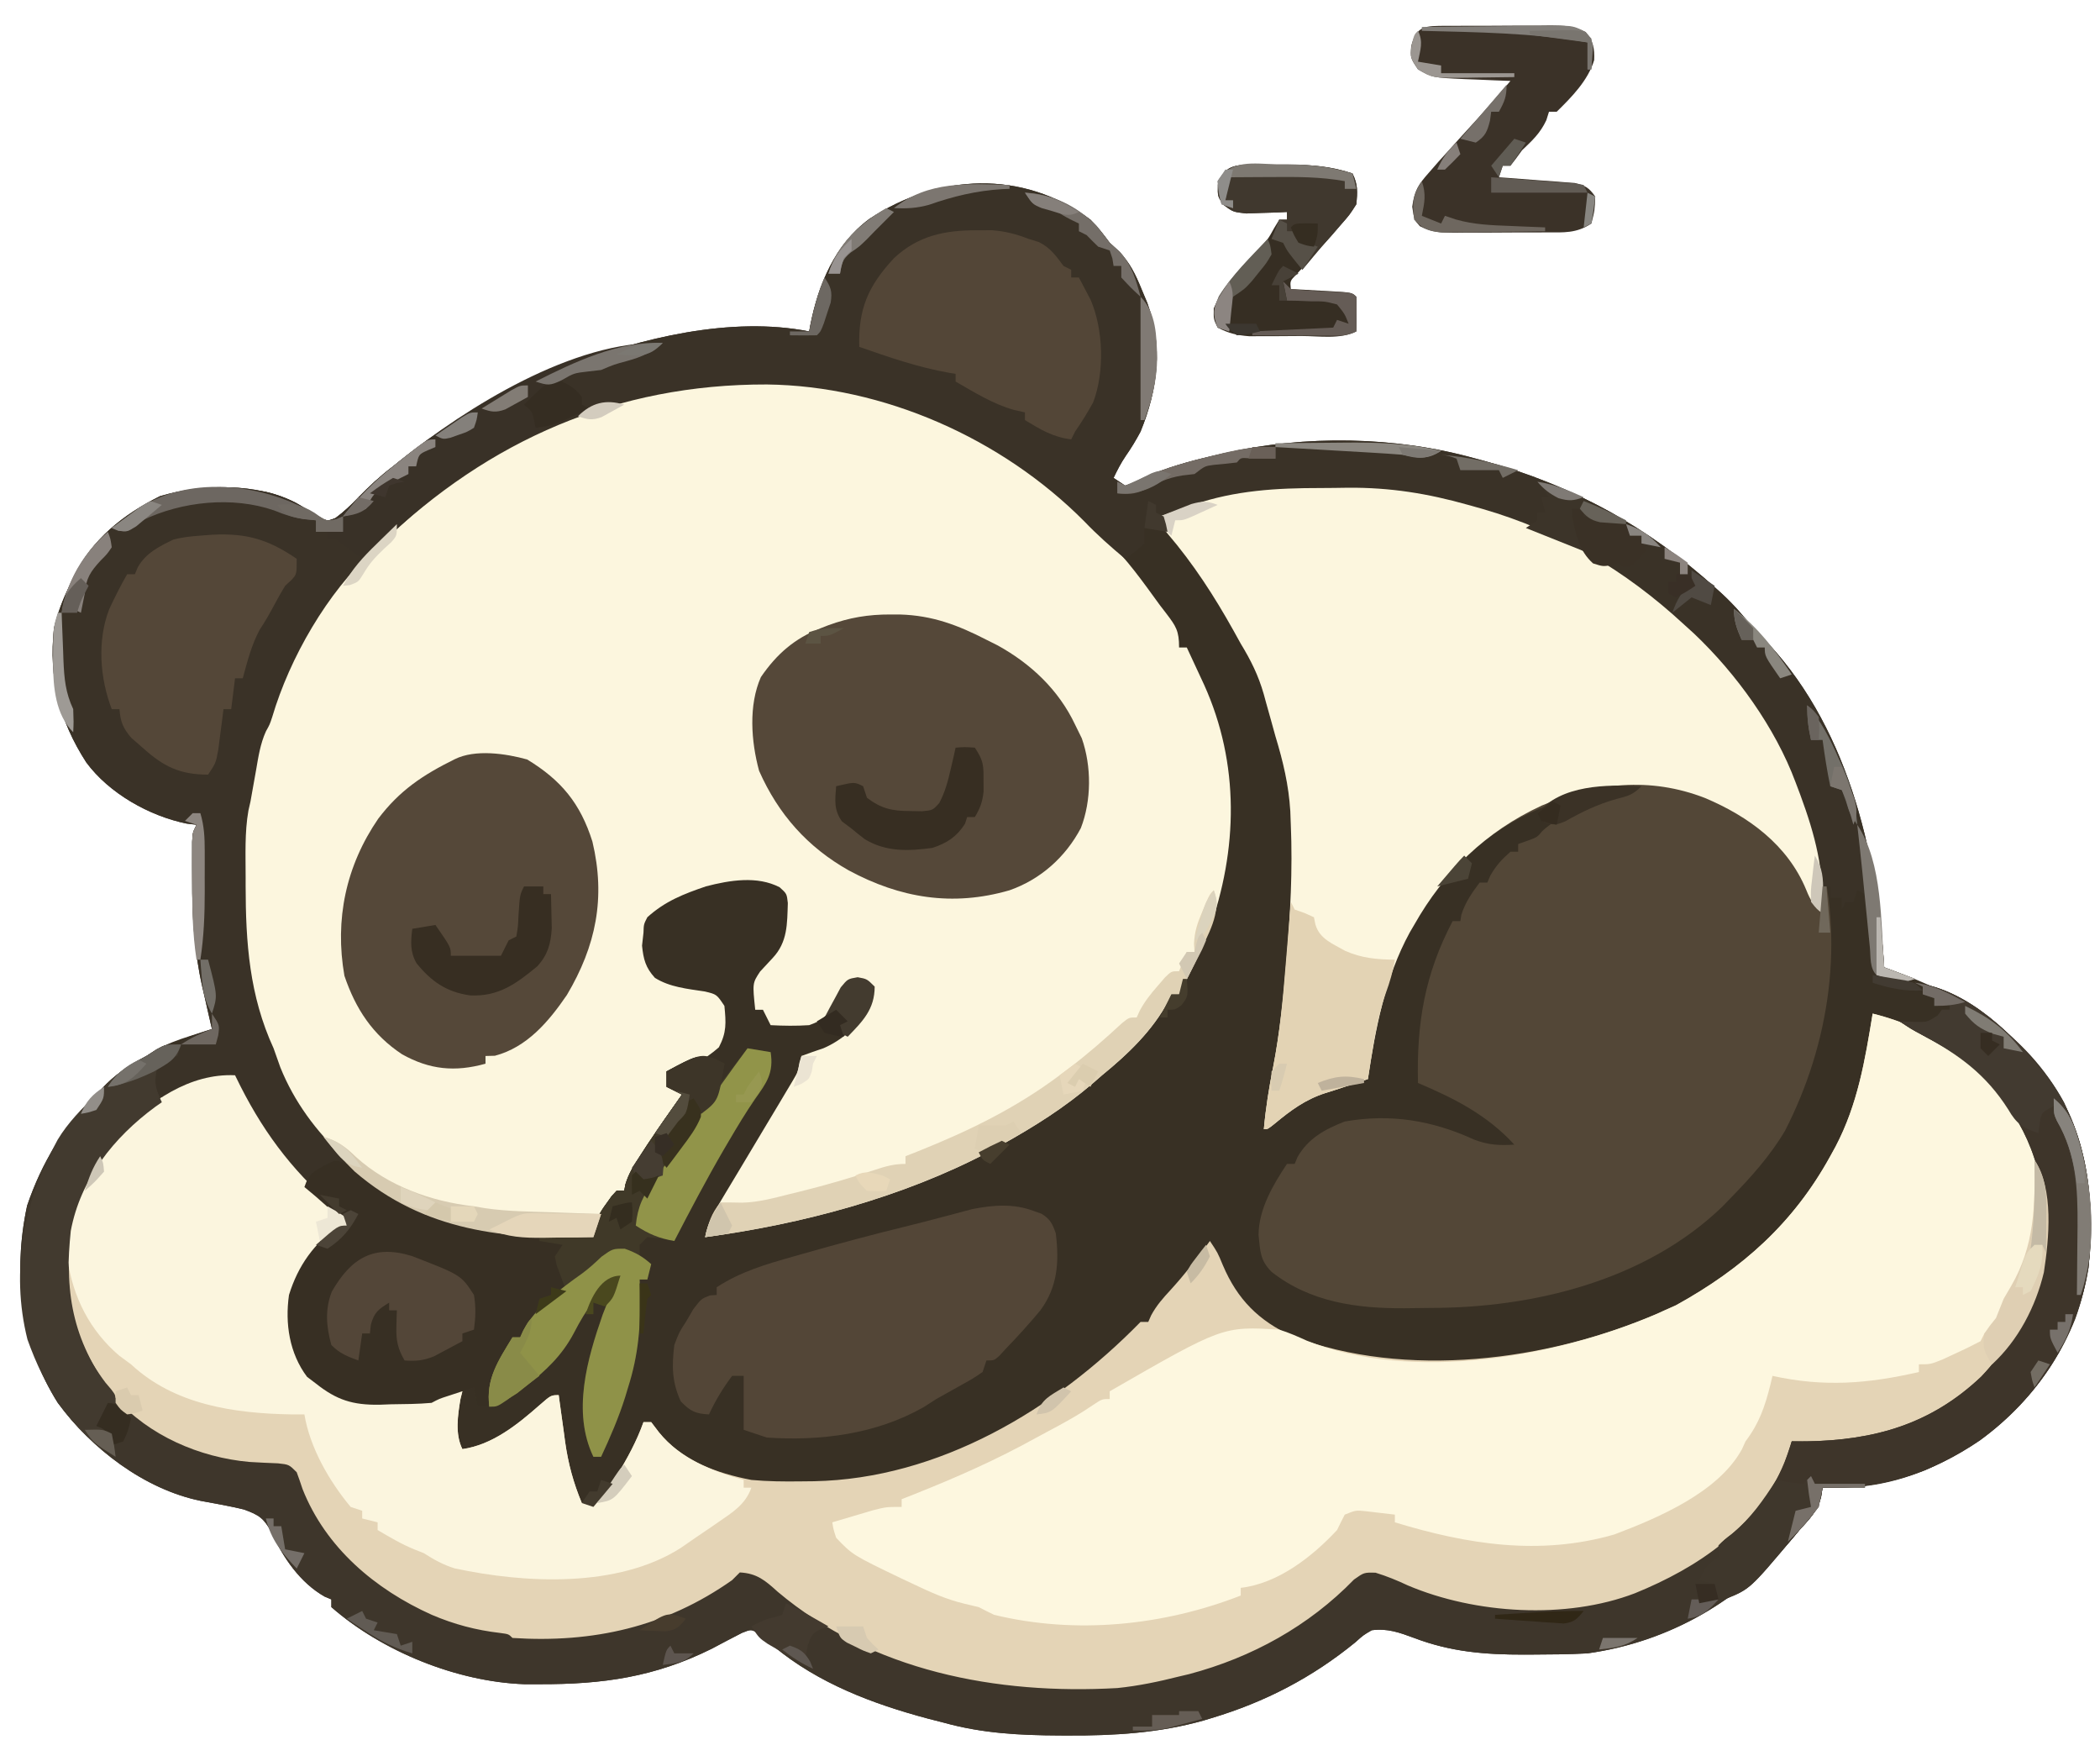 <?xml version="1.0" encoding="UTF-8"?>
<svg version="1.1" xmlns="http://www.w3.org/2000/svg" width="545" height="457">
<path d="M0 0 C1.913 1.899 3.377 3.821 5 6 C6.205 7.112 6.205 7.112 7.434 8.246 C10.32 11.343 11.651 14.094 13.25 18 C13.75 19.196 14.25 20.392 14.766 21.625 C18.9 32.928 17.472 44 13 55 C11.822 57.211 10.583 59.265 9.148 61.316 C7.906 63.138 6.948 65.012 6 67 C6.99 67.66 7.98 68.32 9 69 C11.313 68.29 11.313 68.29 13.875 66.938 C19.748 64.31 25.613 62.704 31.875 61.25 C32.778 61.04 33.682 60.83 34.613 60.613 C55.7 55.822 79.155 56.155 100 62 C100.699 62.187 101.399 62.374 102.119 62.567 C124.911 68.751 144.818 79.793 162.312 95.625 C163.069 96.308 163.069 96.308 163.841 97.005 C166.879 99.806 169.453 102.755 172 106 C172.996 106.99 172.996 106.99 174.012 108 C196.2 130.319 204.118 163.737 206 194 C206.543 194.195 207.086 194.39 207.646 194.592 C226.463 201.458 242.622 210.791 252.684 229.051 C260.548 246.671 262.177 266.852 255.609 285.164 C248.337 303.364 234.433 316.56 216.75 324.438 C207.536 328.113 199.909 329.333 190 329 C189.879 329.767 189.758 330.534 189.633 331.324 C188.751 335.051 186.506 337.24 184 340 C183.493 340.608 182.987 341.217 182.465 341.844 C168.666 358.285 150.365 368.998 129 372 C124.191 372.266 119.378 372.293 114.562 372.312 C113.889 372.316 113.216 372.319 112.523 372.322 C102.408 372.338 93.496 371.614 84 368 C80.201 366.595 77.065 365.455 73 366 C70.784 367.291 70.784 367.291 68.75 369.125 C57.483 378.323 45.291 384.641 31.375 388.812 C30.732 389.007 30.089 389.202 29.426 389.403 C17.841 392.671 6.161 393.377 -5.812 393.312 C-6.87 393.31 -6.87 393.31 -7.949 393.307 C-18.265 393.262 -27.987 392.779 -38 390 C-39.387 389.644 -40.773 389.289 -42.16 388.934 C-56.477 385.116 -70.632 379.778 -82.141 370.223 C-82.837 369.654 -83.533 369.086 -84.25 368.5 C-84.853 367.974 -85.457 367.448 -86.078 366.906 C-88.035 365.728 -88.035 365.728 -90.402 366.668 C-93.052 368.027 -95.688 369.406 -98.312 370.812 C-113.131 378.159 -126.569 380.051 -143 380 C-144.305 380 -145.609 380 -146.953 380 C-164.469 379.36 -183.832 371.499 -197 360 C-197 359.34 -197 358.68 -197 358 C-197.855 357.644 -197.855 357.644 -198.727 357.281 C-205.075 353.703 -209.584 347.133 -212.5 340.625 C-214.559 336.939 -215.675 336.117 -219.727 334.66 C-223.428 333.769 -227.172 333.11 -230.917 332.429 C-245.618 329.403 -259.262 318.865 -268 307 C-277.559 291.882 -279.746 273.297 -275.961 255.824 C-272.161 244.657 -266.432 235.231 -258 227 C-257.536 226.502 -257.072 226.005 -256.594 225.492 C-253.037 221.727 -249.584 219.417 -245 217 C-244.234 216.513 -243.469 216.025 -242.68 215.523 C-239.745 213.855 -236.9 212.836 -233.688 211.812 C-232.619 211.468 -231.55 211.124 -230.449 210.77 C-229.641 210.516 -228.833 210.262 -228 210 C-228.277 208.793 -228.554 207.587 -228.84 206.344 C-229.206 204.729 -229.572 203.115 -229.938 201.5 C-230.12 200.709 -230.302 199.917 -230.49 199.102 C-232.616 189.67 -233.158 180.779 -233.125 171.125 C-233.131 169.416 -233.131 169.416 -233.137 167.672 C-233.135 166.586 -233.134 165.501 -233.133 164.383 C-233.132 163.397 -233.131 162.411 -233.129 161.395 C-233 159 -233 159 -232 157 C-232.847 156.901 -233.694 156.801 -234.566 156.699 C-244.267 154.724 -254.688 148.844 -260.605 140.824 C-267.643 129.929 -270.385 118.941 -269 106 C-268.074 102.093 -266.731 98.616 -265 95 C-264.638 94.21 -264.276 93.42 -263.902 92.605 C-258.995 82.841 -251.119 76.559 -241.5 71.75 C-230.723 68.517 -216.174 68.226 -206.074 73.539 C-204.176 74.64 -202.297 75.776 -200.445 76.953 C-198.096 78.262 -198.096 78.262 -195.926 77.414 C-193.743 75.811 -191.931 74.086 -190.062 72.125 C-187.174 69.168 -184.303 66.498 -181 64 C-180.367 63.49 -179.734 62.979 -179.082 62.453 C-166.596 52.464 -152.869 44.813 -138 39 C-137.175 38.662 -136.35 38.325 -135.5 37.977 C-116.774 30.662 -93.075 24.985 -73 29 C-72.853 28.182 -72.853 28.182 -72.703 27.348 C-70.612 16.801 -66.329 6.416 -57.394 -0.187 C-39.678 -11.89 -17.579 -13.145 0 0 Z " fill="#383024" transform="translate(283,57)"/>
<path d="M0 0 C1.137 0.005 2.275 0.01 3.447 0.015 C12.412 0.139 20.576 1.02 29.25 3.312 C31.158 3.788 31.158 3.788 33.105 4.273 C55.238 10.218 73.97 23.617 90.25 39.312 C90.905 39.916 91.56 40.519 92.234 41.141 C97.655 46.263 101.878 52.299 106.25 58.312 C106.806 59.034 107.361 59.756 107.934 60.5 C110.458 63.818 111.25 64.995 111.25 69.312 C111.91 69.312 112.57 69.312 113.25 69.312 C114.21 71.374 115.168 73.437 116.125 75.5 C116.659 76.649 117.192 77.797 117.742 78.98 C127 99.439 126.548 121.829 119.012 142.75 C116.724 148.417 114.065 153.891 111.25 159.312 C110.59 159.312 109.93 159.312 109.25 159.312 C108.995 159.873 108.74 160.434 108.477 161.012 C104.353 168.747 97.968 174.839 91.25 180.312 C90.451 181.01 89.652 181.707 88.828 182.426 C81.488 188.713 73.668 193.635 65.25 198.312 C64.139 198.931 63.028 199.55 61.883 200.188 C39.467 212.002 13.256 218.959 -11.75 222.312 C-11.077 218.528 -9.365 215.713 -7.398 212.438 C-7.061 211.872 -6.724 211.307 -6.377 210.725 C-5.298 208.918 -4.212 207.115 -3.125 205.312 C-2.417 204.132 -1.71 202.951 -1.004 201.77 C-0.656 201.188 -0.308 200.606 0.051 200.007 C2.138 196.518 2.138 196.518 4.224 193.028 C5.247 191.318 6.273 189.61 7.3 187.902 C7.93 186.841 8.561 185.781 9.211 184.688 C9.773 183.746 10.336 182.805 10.916 181.836 C12.333 179.439 12.333 179.439 12.717 177.059 C12.893 176.482 13.069 175.906 13.25 175.312 C15.151 174.612 17.056 173.92 18.98 173.289 C23.654 171.278 27.852 167.607 30.5 163.262 C31.502 160.657 30.984 158.953 30.25 156.312 C27.967 155.641 27.967 155.641 25.25 156.312 C23.799 158.227 22.678 160.251 21.48 162.332 C19.726 165.156 18.395 166.194 15.25 167.312 C11.9 167.534 8.601 167.488 5.25 167.312 C4.59 165.993 3.93 164.673 3.25 163.312 C2.59 163.312 1.93 163.312 1.25 163.312 C0.524 156.411 0.524 156.411 2.516 153.398 C3.59 152.214 4.679 151.042 5.781 149.883 C9.679 145.716 9.53 141.039 9.711 135.617 C9.438 133.202 9.438 133.202 7.594 131.539 C1.778 128.495 -5.417 129.706 -11.539 131.297 C-17.354 133.28 -22.147 135.146 -26.75 139.312 C-27.684 141.129 -27.684 141.129 -27.75 143.312 C-27.874 144.426 -27.997 145.54 -28.125 146.688 C-27.758 150.235 -27.211 152.369 -24.785 155.035 C-20.893 157.478 -16.311 157.885 -11.832 158.574 C-8.75 159.312 -8.75 159.312 -6.75 162.312 C-6.326 166.698 -6.147 169.159 -8.188 173.062 C-11.805 176.238 -16.786 179.312 -21.75 179.312 C-20.631 183.039 -20.631 183.039 -17.75 185.312 C-19.295 189.93 -21.811 193.394 -24.688 197.25 C-27.824 201.463 -30.531 205.516 -32.75 210.312 C-33.41 210.312 -34.07 210.312 -34.75 210.312 C-35.018 211.055 -35.286 211.798 -35.562 212.562 C-36.698 215.192 -38.02 217.056 -39.75 219.312 C-40.08 220.303 -40.41 221.292 -40.75 222.312 C-63.359 222.956 -84.675 220.978 -102.48 205.508 C-111.578 196.708 -119.411 187.791 -123.816 175.816 C-124.706 173.334 -124.706 173.334 -125.777 171.09 C-131.749 157.951 -132.041 143.685 -132.125 129.5 C-132.139 128.202 -132.153 126.903 -132.167 125.566 C-132.131 118.129 -131.386 111.399 -129.491 104.202 C-128.74 101.272 -128.218 98.363 -127.75 95.375 C-127.015 91.197 -125.817 88.049 -123.75 84.312 C-123.132 82.755 -122.529 81.192 -121.938 79.625 C-108.997 47.105 -81.069 24.202 -49.875 10.062 C-33.933 3.511 -17.241 -0.089 0 0 Z " fill="#FCF6DE" transform="translate(194.75,98.688)"/>
<path d="M0 0 C16.714 4.133 29.381 14.019 39.125 28.062 C45.658 40.415 47.192 55.881 43.867 69.453 C39.126 83.378 30.014 96.567 17 104 C13.066 105.86 9.083 107.497 5 109 C4.103 109.374 3.206 109.748 2.281 110.133 C-2.301 111.344 -6.66 111.212 -11.375 111.125 C-12.302 111.116 -13.229 111.107 -14.184 111.098 C-16.456 111.074 -18.728 111.041 -21 111 C-21.147 111.87 -21.147 111.87 -21.297 112.758 C-23.593 124.752 -32.441 133.814 -42 141 C-61.567 153.966 -83.37 158.051 -106.5 153.812 C-112.462 152.554 -117.847 150.688 -123.352 148.086 C-126.383 146.843 -128.709 146.082 -132 146 C-134.67 147.787 -134.67 147.787 -137.062 150.438 C-149.271 162.41 -166.278 170.508 -183 174 C-183.897 174.204 -184.794 174.407 -185.719 174.617 C-216.95 180.617 -251.628 173.686 -278 156 C-280.984 153.73 -283.808 151.291 -286.598 148.785 C-289.223 146.834 -290.732 146.073 -294 146 C-296.064 147.197 -296.064 147.197 -297.938 149.062 C-313.031 161.545 -334.097 164.232 -353 163 C-353.33 162.67 -353.66 162.34 -354 162 C-355.685 161.774 -357.373 161.571 -359.062 161.375 C-376.859 158.441 -392.072 148.193 -402.784 133.866 C-406.283 128.911 -408.847 123.654 -411 118 C-411.825 117.986 -412.65 117.972 -413.5 117.957 C-426.793 117.408 -439.424 114.479 -450 106 C-451.031 105.257 -452.062 104.515 -453.125 103.75 C-462.176 95.092 -469.12 83.103 -469.51 70.414 C-469.437 53.823 -464.183 40.304 -452.535 28.34 C-445.662 21.996 -436.806 16.244 -427.172 15.898 C-426.097 15.949 -426.097 15.949 -425 16 C-424.527 16.955 -424.054 17.91 -423.566 18.895 C-416.958 31.929 -408.805 42.415 -397.355 51.668 C-396.908 52.108 -396.461 52.547 -396 53 C-396 53.66 -396 54.32 -396 55 C-397.4 56.112 -398.846 57.165 -400.312 58.188 C-404.725 61.508 -406.331 63.795 -408 69 C-408.344 69.633 -408.688 70.266 -409.043 70.918 C-411.575 76.426 -410.352 82.802 -408.375 88.312 C-405.784 94.166 -401.926 97.516 -396 100 C-393.571 100.305 -393.571 100.305 -390.973 100.266 C-390.016 100.268 -389.058 100.271 -388.072 100.273 C-386.582 100.262 -386.582 100.262 -385.062 100.25 C-384.073 100.258 -383.084 100.265 -382.064 100.273 C-381.106 100.271 -380.148 100.268 -379.16 100.266 C-377.855 100.262 -377.855 100.262 -376.524 100.259 C-373.719 99.971 -371.591 99.077 -369 98 C-368.01 98 -367.02 98 -366 98 C-366.165 98.66 -366.33 99.32 -366.5 100 C-367.2 104.203 -367.948 109.104 -366 113 C-358.244 111.922 -351.693 106.63 -345.938 101.562 C-343 99 -343 99 -341 99 C-340.925 99.564 -340.85 100.128 -340.772 100.709 C-340.42 103.307 -340.054 105.904 -339.688 108.5 C-339.511 109.83 -339.511 109.83 -339.33 111.188 C-338.52 116.838 -337.199 121.728 -335 127 C-330.458 126.155 -328.54 123.681 -326 120 C-323.256 115.514 -320.763 110.968 -319 106 C-318.34 106 -317.68 106 -317 106 C-316.34 106.866 -315.68 107.733 -315 108.625 C-308.996 116.051 -300.112 119.224 -291 121 C-286.739 121.394 -282.526 121.431 -278.25 121.375 C-276.528 121.357 -276.528 121.357 -274.771 121.338 C-242.353 120.698 -212.3 102.807 -190 80 C-189.34 80 -188.68 80 -188 80 C-187.747 79.428 -187.495 78.855 -187.234 78.266 C-185.847 75.719 -184.222 73.874 -182.25 71.75 C-178.553 67.682 -175.208 63.46 -172 59 C-170 62 -170 62 -168.625 65.312 C-164.867 74.168 -159.307 79.715 -150.625 83.688 C-121.19 94.911 -84.457 90.132 -55.949 77.887 C-55.306 77.594 -54.663 77.301 -54 77 C-52.546 76.35 -52.546 76.35 -51.062 75.688 C-33.785 66.167 -20.537 54.34 -11 37 C-10.319 35.763 -10.319 35.763 -9.625 34.5 C-3.865 23.528 -1.979 12.101 0 0 Z " fill="#E4D4B6" transform="translate(486,263)"/>
<path d="M0 0 C2.396 -0.004 4.791 -0.041 7.187 -0.079 C18.084 -0.157 27.824 1.412 38.296 4.371 C39.514 4.712 40.733 5.054 41.989 5.406 C61.933 11.17 79.107 21.312 94.296 35.371 C95.617 36.569 95.617 36.569 96.964 37.792 C107.943 48.21 117.956 62.158 123.296 76.371 C123.675 77.308 124.054 78.245 124.444 79.21 C125.862 82.893 127.131 86.602 128.296 90.371 C128.617 91.408 128.617 91.408 128.944 92.466 C136.173 117.253 132.186 144.116 120.53 166.808 C116.643 173.347 111.609 178.957 106.296 184.371 C105.632 185.059 104.968 185.747 104.284 186.457 C84.378 205.642 55.278 212.747 28.482 212.741 C26.297 212.746 24.114 212.782 21.929 212.82 C9.589 212.918 -2.692 211.283 -12.704 203.371 C-15.72 200.355 -15.636 198.02 -16.079 193.808 C-16.029 187.089 -12.346 180.834 -8.704 175.371 C-8.044 175.371 -7.384 175.371 -6.704 175.371 C-6.463 174.788 -6.222 174.205 -5.974 173.605 C-3.2 168.724 1.172 166.361 6.296 164.371 C18.141 162.27 29.046 164.094 39.851 169.058 C43.575 170.477 46.345 170.613 50.296 170.371 C43.321 162.721 34.739 158.359 25.296 154.371 C24.924 138.889 27.034 126.144 34.296 112.371 C34.956 112.371 35.616 112.371 36.296 112.371 C36.378 111.834 36.461 111.298 36.546 110.746 C37.572 107.497 39.262 105.083 41.296 102.371 C41.956 102.371 42.616 102.371 43.296 102.371 C43.667 101.504 43.667 101.504 44.046 100.621 C45.479 98.041 47.08 96.309 49.296 94.371 C49.956 94.371 50.616 94.371 51.296 94.371 C51.296 93.711 51.296 93.051 51.296 92.371 C52.441 91.968 52.441 91.968 53.608 91.558 C56.244 90.606 56.244 90.606 57.546 89.019 C60.033 86.676 62.946 85.303 65.983 83.808 C66.607 83.498 67.23 83.188 67.873 82.868 C72.316 80.714 76.451 79.243 81.296 78.371 C63.305 78.671 49.085 84.734 35.983 97.183 C31.259 102.12 27.651 107.436 24.296 113.371 C23.731 114.334 23.731 114.334 23.155 115.316 C16.733 127.089 14.268 140.27 12.296 153.371 C11.461 153.643 11.461 153.643 10.608 153.921 C9.002 154.451 7.398 154.988 5.796 155.531 C4.282 156.039 2.762 156.531 1.233 156.992 C-3.971 158.681 -7.719 161.465 -11.919 164.945 C-13.704 166.371 -13.704 166.371 -14.704 166.371 C-14.211 160.845 -13.36 155.514 -12.267 150.074 C-10.635 141.626 -9.726 133.189 -9.017 124.621 C-8.953 123.884 -8.89 123.147 -8.825 122.388 C-7.83 110.704 -7.204 99.097 -7.704 87.371 C-7.747 86.222 -7.789 85.073 -7.833 83.89 C-8.24 77.058 -9.723 70.9 -11.704 64.371 C-12.096 62.964 -12.485 61.556 -12.872 60.148 C-13.295 58.639 -13.718 57.13 -14.142 55.621 C-14.335 54.911 -14.528 54.202 -14.727 53.471 C-16.127 48.595 -18.064 44.707 -20.704 40.371 C-21.318 39.262 -21.931 38.153 -22.563 37.011 C-27.565 28.042 -33.009 19.635 -39.704 11.808 C-41.704 9.371 -41.704 9.371 -41.704 7.371 C-39.436 6.569 -37.166 5.779 -34.892 4.996 C-33.957 4.663 -33.957 4.663 -33.003 4.324 C-22.101 0.598 -11.418 -0.002 0 0 Z " fill="#534737" transform="translate(342.704,126.629)"/>
<path d="M0 0 C1.913 1.899 3.377 3.821 5 6 C6.205 7.112 6.205 7.112 7.434 8.246 C10.32 11.343 11.651 14.094 13.25 18 C13.75 19.196 14.25 20.392 14.766 21.625 C18.9 32.928 17.472 44 13 55 C11.822 57.211 10.583 59.265 9.148 61.316 C7.906 63.138 6.948 65.012 6 67 C6.99 67.66 7.98 68.32 9 69 C11.313 68.29 11.313 68.29 13.875 66.938 C19.748 64.31 25.613 62.704 31.875 61.25 C32.778 61.04 33.682 60.83 34.613 60.613 C55.7 55.822 79.155 56.155 100 62 C100.699 62.187 101.399 62.374 102.119 62.567 C124.911 68.751 144.818 79.793 162.312 95.625 C163.069 96.308 163.069 96.308 163.841 97.005 C166.879 99.806 169.453 102.755 172 106 C172.996 106.99 172.996 106.99 174.012 108 C196.2 130.319 204.118 163.737 206 194 C208.64 194.99 211.28 195.98 214 197 C210.045 198.318 207.886 197.295 204 196 C202.43 194.43 202.709 192.741 202.535 190.562 C202.418 189.221 202.418 189.221 202.299 187.852 C202.141 185.951 201.988 184.05 201.838 182.148 C201.719 180.807 201.719 180.807 201.598 179.438 C201.497 178.198 201.497 178.198 201.395 176.934 C201.264 176.296 201.134 175.657 201 175 C200.34 174.67 199.68 174.34 199 174 C198.67 174.99 198.34 175.98 198 177 C197.34 177 196.68 177 196 177 C195.67 177.66 195.34 178.32 195 179 C195 178.01 195 177.02 195 176 C194.01 176 193.02 176 192 176 C192 175.01 192 174.02 192 173 C191.34 173 190.68 173 190 173 C189.685 171.744 189.371 170.489 189.047 169.195 C185.815 156.331 185.815 156.331 181 144 C180.391 142.629 180.391 142.629 179.77 141.23 C170.171 120.716 153.896 103.271 135 91 C134.025 90.341 133.051 89.683 132.047 89.004 C123.744 83.595 115.394 79.934 106 77 C104.734 76.585 104.734 76.585 103.442 76.162 C89.685 71.785 76.404 70.417 62.062 70.375 C60.915 70.365 60.915 70.365 59.744 70.354 C48.034 70.294 37.316 72.084 26 75 C24.493 75.378 22.985 75.755 21.477 76.13 C20.329 76.417 19.182 76.704 18 77 C18.66 78.32 19.32 79.64 20 81 C18.02 80.67 16.04 80.34 14 80 C14 81.32 14 82.64 14 84 C11.5 86.25 11.5 86.25 9 88 C5.267 84.889 1.731 81.763 -1.625 78.25 C-23.013 56.739 -53.678 43.123 -83.995 42.758 C-122.883 42.665 -156.049 57.155 -184 84 C-185.04 84.911 -185.04 84.911 -186.102 85.84 C-198.028 96.662 -207.818 113.693 -212.359 129.062 C-213 131 -213 131 -213.98 132.754 C-215.462 136.017 -215.958 139.431 -216.562 142.938 C-216.814 144.342 -217.065 145.747 -217.316 147.152 C-217.542 148.422 -217.768 149.692 -218 151 C-218.175 151.767 -218.35 152.535 -218.53 153.326 C-219.533 159.035 -219.244 164.905 -219.25 170.688 C-219.251 171.383 -219.252 172.079 -219.253 172.796 C-219.239 187.601 -218.271 201.377 -212 215 C-211.416 216.646 -210.833 218.292 -210.25 219.938 C-203.073 237.783 -187.233 251.053 -169.969 258.492 C-157.014 263.668 -142.752 263.637 -129 264 C-128.885 263.254 -128.771 262.507 -128.652 261.738 C-127.997 258.989 -127.218 257.442 -125.562 255.188 C-125.131 254.583 -124.699 253.978 -124.254 253.355 C-123.84 252.908 -123.426 252.461 -123 252 C-122.34 252 -121.68 252 -121 252 C-120.899 251.446 -120.799 250.891 -120.695 250.32 C-119.841 247.469 -118.497 245.37 -116.875 242.875 C-116.252 241.917 -115.63 240.959 -114.988 239.973 C-112.062 235.598 -109.057 231.284 -106 227 C-107.32 226.34 -108.64 225.68 -110 225 C-110 223.68 -110 222.36 -110 221 C-102.123 216.764 -102.123 216.764 -97.438 217.75 C-96.633 218.162 -95.829 218.575 -95 219 C-95.33 220.65 -95.66 222.3 -96 224 C-92.535 219.545 -92.535 219.545 -89 215 C-87.02 215.33 -85.04 215.66 -83 216 C-82.167 221.414 -84.043 223.941 -87.035 228.145 C-89.462 231.671 -91.645 235.31 -93.812 239 C-94.235 239.719 -94.657 240.438 -95.093 241.179 C-99.638 248.99 -103.843 256.977 -108 265 C-109.671 264.691 -109.671 264.691 -111.375 264.375 C-112.571 264.251 -113.767 264.127 -115 264 C-115.66 264.66 -116.32 265.32 -117 266 C-117 266.99 -117 267.98 -117 269 C-116.01 269.66 -115.02 270.32 -114 271 C-114.33 272.32 -114.66 273.64 -115 275 C-115.66 275 -116.32 275 -117 275 C-116.965 276.016 -116.93 277.032 -116.895 278.078 C-116.685 286.874 -117.304 294.541 -120 303 C-120.24 303.799 -120.48 304.598 -120.727 305.422 C-122.413 310.797 -124.623 315.897 -127 321 C-127.66 321 -128.32 321 -129 321 C-134.578 309.349 -130.606 295.631 -126.605 284.145 C-125.302 280.634 -123.758 277.31 -122 274 C-127.741 278.067 -130.871 282.717 -134.07 288.885 C-137.165 294.745 -141.339 298.644 -146.5 302.688 C-147.232 303.269 -147.964 303.85 -148.719 304.449 C-152.123 306.764 -154.864 308 -159 308 C-159.33 306.35 -159.66 304.7 -160 303 C-161.459 303.477 -162.917 303.957 -164.375 304.438 C-165.187 304.704 -165.999 304.971 -166.836 305.246 C-169.01 305.952 -169.01 305.952 -171 307 C-174.534 307.322 -178.078 307.325 -181.625 307.375 C-182.598 307.412 -183.571 307.45 -184.574 307.488 C-191.457 307.572 -195.612 306.279 -201 302 C-201.763 301.423 -202.526 300.845 -203.312 300.25 C-207.886 294.153 -209.063 286.439 -208 279 C-205.638 271.381 -201.524 265.636 -195 261 C-194.34 261 -193.68 261 -193 261 C-194.052 259.917 -194.052 259.917 -195.125 258.812 C-195.519 258.406 -195.914 258 -196.32 257.582 C-198.13 255.83 -198.13 255.83 -200.805 253.801 C-204.469 250.767 -207.194 247.193 -210 243.375 C-210.521 242.673 -211.042 241.971 -211.579 241.248 C-222 226.978 -222 226.978 -222 222 C-229.391 223.811 -229.391 223.811 -236.375 226.75 C-239.442 228.21 -240.821 228.028 -244 227 C-243.446 223.679 -242.859 220.838 -241 218 C-239.675 217.317 -238.342 216.649 -237 216 C-236.67 215.01 -236.34 214.02 -236 213 C-234.152 212.051 -234.152 212.051 -231.938 211.312 C-230.837 210.935 -230.837 210.935 -229.715 210.551 C-229.149 210.369 -228.583 210.187 -228 210 C-228.277 208.793 -228.554 207.587 -228.84 206.344 C-229.206 204.729 -229.572 203.115 -229.938 201.5 C-230.12 200.709 -230.302 199.917 -230.49 199.102 C-232.616 189.67 -233.158 180.779 -233.125 171.125 C-233.131 169.416 -233.131 169.416 -233.137 167.672 C-233.135 166.586 -233.134 165.501 -233.133 164.383 C-233.132 163.397 -233.131 162.411 -233.129 161.395 C-233 159 -233 159 -232 157 C-232.847 156.901 -233.694 156.801 -234.566 156.699 C-244.267 154.724 -254.688 148.844 -260.605 140.824 C-267.643 129.929 -270.385 118.941 -269 106 C-268.074 102.093 -266.731 98.616 -265 95 C-264.638 94.21 -264.276 93.42 -263.902 92.605 C-258.995 82.841 -251.119 76.559 -241.5 71.75 C-230.723 68.517 -216.174 68.226 -206.074 73.539 C-204.176 74.64 -202.297 75.776 -200.445 76.953 C-198.096 78.262 -198.096 78.262 -195.926 77.414 C-193.743 75.811 -191.931 74.086 -190.062 72.125 C-187.174 69.168 -184.303 66.498 -181 64 C-180.367 63.49 -179.734 62.979 -179.082 62.453 C-166.596 52.464 -152.869 44.813 -138 39 C-137.175 38.662 -136.35 38.325 -135.5 37.977 C-116.774 30.662 -93.075 24.985 -73 29 C-72.853 28.182 -72.853 28.182 -72.703 27.348 C-70.612 16.801 -66.329 6.416 -57.394 -0.187 C-39.678 -11.89 -17.579 -13.145 0 0 Z M-99 219 C-98 221 -98 221 -98 221 Z " fill="#3A3227" transform="translate(283,57)"/>
<path d="M0 0 C16.442 4.066 30.102 13.99 39.25 28.312 C44.64 38.351 44.052 51.339 41 62 C39.217 66.127 37.146 70.053 35 74 C34.475 75.071 33.951 76.142 33.41 77.246 C32.132 79.743 31.039 81.146 29 83 C28.67 83.66 28.34 84.32 28 85 C25.91 86.111 23.777 87.141 21.625 88.125 C20.462 88.664 19.3 89.203 18.102 89.758 C15 91 15 91 12 91 C12 91.66 12 92.32 12 93 C-1.228 96.036 -12.595 96.955 -26 94 C-26.17 94.724 -26.34 95.449 -26.516 96.195 C-27.96 101.958 -29.422 106.268 -33 111 C-33.309 111.681 -33.619 112.361 -33.938 113.062 C-40.061 124.229 -55.691 130.866 -67.086 135.164 C-86.461 140.722 -105.177 137.736 -124 132 C-124 131.34 -124 130.68 -124 130 C-125.603 129.804 -127.208 129.619 -128.812 129.438 C-129.706 129.333 -130.599 129.229 -131.52 129.121 C-134.134 128.843 -134.134 128.843 -137 130 C-137.692 131.32 -138.356 132.656 -139 134 C-145.495 140.984 -154.393 147.901 -164 149 C-164 149.66 -164 150.32 -164 151 C-184.109 158.833 -206.827 161.135 -228 156 C-229.345 155.358 -230.681 154.694 -232 154 C-233.217 153.711 -234.434 153.423 -235.688 153.125 C-240.424 151.991 -244.621 150.103 -249 148 C-249.976 147.544 -250.952 147.087 -251.957 146.617 C-264.711 140.489 -264.711 140.489 -269 136 C-269.707 133.82 -269.707 133.82 -270 132 C-267.752 131.327 -265.501 130.662 -263.25 130 C-261.371 129.443 -261.371 129.443 -259.453 128.875 C-256 128 -256 128 -252 128 C-252 127.34 -252 126.68 -252 126 C-251.022 125.613 -250.043 125.227 -249.035 124.828 C-237.973 120.442 -227.416 115.788 -217 110 C-215.063 108.958 -213.125 107.916 -211.188 106.875 C-208.174 105.239 -205.261 103.571 -202.438 101.625 C-200 100 -200 100 -198 100 C-198 99.34 -198 98.68 -198 98 C-168.641 81.116 -168.641 81.116 -154 82 C-151.494 82.774 -149.216 83.794 -146.828 84.875 C-119.487 95.751 -82.309 89.209 -55.949 77.887 C-55.306 77.594 -54.663 77.301 -54 77 C-52.546 76.35 -52.546 76.35 -51.062 75.688 C-33.785 66.167 -20.537 54.34 -11 37 C-10.319 35.763 -10.319 35.763 -9.625 34.5 C-3.865 23.528 -1.979 12.101 0 0 Z " fill="#FDF7DF" transform="translate(486,263)"/>
<path d="M0 0 C2.396 -0.004 4.791 -0.041 7.187 -0.079 C18.084 -0.157 27.824 1.412 38.296 4.371 C39.514 4.712 40.733 5.054 41.989 5.406 C61.933 11.17 79.107 21.312 94.296 35.371 C95.617 36.569 95.617 36.569 96.964 37.792 C107.917 48.185 118.015 62.166 123.296 76.371 C123.698 77.435 124.1 78.5 124.515 79.597 C128.445 90.268 130.679 98.983 130.296 110.371 C128.044 108.304 127.224 107.19 126.046 104.246 C121.244 92.608 111.095 85.202 99.796 80.433 C85.479 74.876 71.356 76.457 57.392 82.399 C42.952 89.091 32.114 99.542 24.296 113.371 C23.731 114.334 23.731 114.334 23.155 115.316 C16.733 127.089 14.268 140.27 12.296 153.371 C11.461 153.643 11.461 153.643 10.608 153.921 C9.002 154.451 7.398 154.988 5.796 155.531 C4.282 156.039 2.762 156.531 1.233 156.992 C-3.971 158.681 -7.719 161.465 -11.919 164.945 C-13.704 166.371 -13.704 166.371 -14.704 166.371 C-14.211 160.845 -13.36 155.514 -12.267 150.074 C-10.635 141.626 -9.726 133.189 -9.017 124.621 C-8.953 123.884 -8.89 123.147 -8.825 122.388 C-7.83 110.704 -7.204 99.097 -7.704 87.371 C-7.747 86.222 -7.789 85.073 -7.833 83.89 C-8.24 77.058 -9.723 70.9 -11.704 64.371 C-12.096 62.964 -12.485 61.556 -12.872 60.148 C-13.295 58.639 -13.718 57.13 -14.142 55.621 C-14.335 54.911 -14.528 54.202 -14.727 53.471 C-16.127 48.595 -18.064 44.707 -20.704 40.371 C-21.318 39.262 -21.931 38.153 -22.563 37.011 C-27.565 28.042 -33.009 19.635 -39.704 11.808 C-41.704 9.371 -41.704 9.371 -41.704 7.371 C-39.436 6.569 -37.166 5.779 -34.892 4.996 C-33.957 4.663 -33.957 4.663 -33.003 4.324 C-22.101 0.598 -11.418 -0.002 0 0 Z " fill="#FCF6DE" transform="translate(342.704,126.629)"/>
<path d="M0 0 C13.86 1.733 25.711 13.682 34 24 C44.872 37.995 46.846 56.884 45 74 C42.109 92.243 31.674 107.928 16.812 118.75 C4.212 127.3 -8.819 131.511 -24 131 C-24.121 131.767 -24.242 132.534 -24.367 133.324 C-25.249 137.051 -27.494 139.24 -30 142 C-30.76 142.913 -30.76 142.913 -31.535 143.844 C-45.334 160.285 -63.635 170.998 -85 174 C-89.809 174.266 -94.622 174.293 -99.438 174.312 C-100.111 174.316 -100.784 174.319 -101.477 174.322 C-111.592 174.338 -120.504 173.614 -130 170 C-133.799 168.595 -136.935 167.455 -141 168 C-143.216 169.291 -143.216 169.291 -145.25 171.125 C-156.517 180.323 -168.709 186.641 -182.625 190.812 C-183.59 191.105 -183.59 191.105 -184.574 191.403 C-196.159 194.671 -207.839 195.377 -219.812 195.312 C-220.518 195.311 -221.223 195.309 -221.949 195.307 C-232.265 195.262 -241.987 194.779 -252 192 C-253.387 191.644 -254.773 191.289 -256.16 190.934 C-270.477 187.116 -284.632 181.778 -296.141 172.223 C-296.837 171.654 -297.533 171.086 -298.25 170.5 C-298.853 169.974 -299.457 169.448 -300.078 168.906 C-302.035 167.728 -302.035 167.728 -304.402 168.668 C-307.052 170.027 -309.688 171.406 -312.312 172.812 C-327.131 180.159 -340.569 182.051 -357 182 C-358.305 182 -359.609 182 -360.953 182 C-378.469 181.36 -397.832 173.499 -411 162 C-411 161.34 -411 160.68 -411 160 C-411.855 159.644 -411.855 159.644 -412.727 159.281 C-419.075 155.703 -423.584 149.133 -426.5 142.625 C-428.559 138.939 -429.675 138.117 -433.727 136.66 C-437.428 135.769 -441.172 135.11 -444.917 134.429 C-459.618 131.403 -473.262 120.865 -482 109 C-491.559 93.882 -493.746 75.297 -489.961 57.824 C-486.161 46.657 -480.432 37.231 -472 29 C-471.536 28.502 -471.072 28.005 -470.594 27.492 C-467.037 23.727 -463.584 21.417 -459 19 C-458.113 18.422 -457.226 17.845 -456.312 17.25 C-454 16 -454 16 -450 16 C-450.495 17.485 -450.495 17.485 -451 19 C-451.639 19.103 -452.279 19.206 -452.938 19.312 C-455.324 19.838 -455.324 19.838 -456.375 22.75 C-457.079 26.413 -456.496 27.693 -455 31 C-455.557 31.389 -456.114 31.779 -456.688 32.18 C-467.462 40.079 -476.126 50.959 -478.633 64.391 C-480.364 81.408 -477.842 93.741 -467.062 107.664 C-458.383 117.494 -445.19 123.184 -432.262 124.332 C-429.8 124.48 -427.336 124.602 -424.871 124.691 C-422 125 -422 125 -420 127 C-419.468 128.426 -418.973 129.866 -418.5 131.312 C-412.482 146.588 -399.608 157.414 -384.938 164 C-379.121 166.482 -373.47 167.981 -367.16 168.711 C-365 169 -365 169 -364 170 C-343.124 171.361 -324.264 167.169 -307 155 C-306.34 154.34 -305.68 153.68 -305 153 C-300.56 153.239 -298.404 155.083 -295.188 158 C-270.686 178.659 -238.259 184.781 -207 183 C-201.555 182.44 -196.307 181.342 -191 180 C-190.131 179.795 -189.262 179.59 -188.367 179.379 C-172.082 175.052 -157.325 166.901 -145.605 154.844 C-143 153 -143 153 -140.012 153.07 C-137.07 153.978 -134.407 155.06 -131.625 156.375 C-114.126 163.792 -90.576 165.256 -72.695 158.402 C-56.251 151.708 -41.514 141.688 -34 125 C-33.31 123.008 -32.638 121.009 -32 119 C-30.113 118.996 -30.113 118.996 -28.188 118.992 C-10.539 118.696 4.086 114.6 17.188 102.188 C28.958 89.81 33.598 75.144 33.273 58.238 C32.617 43.925 25.858 31.918 15.676 22.141 C11.441 18.752 6.812 16.18 2.039 13.629 C-1 12 -1 12 -4 10 C-2.742 10.062 -1.484 10.124 -0.188 10.188 C3.133 10.26 3.133 10.26 5.875 8.5 C6.246 8.005 6.617 7.51 7 7 C7.66 7 8.32 7 9 7 C9 6.34 9 5.68 9 5 C7.68 5.33 6.36 5.66 5 6 C5 5.34 5 4.68 5 4 C4.01 3.67 3.02 3.34 2 3 C2 2.34 2 1.68 2 1 C1.34 0.67 0.68 0.34 0 0 Z " fill="#3E362B" transform="translate(497,255)"/>
<path d="M0 0 C0.473 0.955 0.946 1.91 1.434 2.895 C8.042 15.929 16.195 26.415 27.645 35.668 C28.092 36.108 28.539 36.547 29 37 C29 37.66 29 38.32 29 39 C27.6 40.112 26.154 41.165 24.688 42.188 C20.275 45.508 18.669 47.795 17 53 C16.656 53.633 16.312 54.266 15.957 54.918 C13.425 60.426 14.648 66.802 16.625 72.312 C19.216 78.166 23.074 81.516 29 84 C31.429 84.305 31.429 84.305 34.027 84.266 C34.984 84.268 35.942 84.271 36.928 84.273 C38.418 84.262 38.418 84.262 39.938 84.25 C40.927 84.258 41.916 84.265 42.936 84.273 C43.894 84.271 44.852 84.268 45.84 84.266 C47.145 84.262 47.145 84.262 48.476 84.259 C51.281 83.971 53.409 83.077 56 82 C56.99 82 57.98 82 59 82 C58.835 82.66 58.67 83.32 58.5 84 C57.8 88.203 57.052 93.104 59 97 C66.756 95.922 73.307 90.63 79.062 85.562 C82 83 82 83 84 83 C84.075 83.564 84.15 84.128 84.228 84.709 C84.58 87.307 84.946 89.904 85.312 92.5 C85.489 93.83 85.489 93.83 85.67 95.188 C86.48 100.838 87.801 105.728 90 111 C94.542 110.155 96.46 107.681 99 104 C101.744 99.514 104.237 94.968 106 90 C106.66 90 107.32 90 108 90 C108.66 90.866 109.32 91.733 110 92.625 C115.453 99.409 123.81 102.745 132 105 C132 105.66 132 106.32 132 107 C132.66 107 133.32 107 134 107 C132.476 111.371 129.095 113.424 125.438 115.938 C124.799 116.379 124.161 116.821 123.503 117.276 C122.236 118.144 120.964 119.007 119.689 119.864 C118.349 120.765 117.025 121.689 115.707 122.621 C99.338 133.109 75.198 131.854 56.996 127.949 C53.967 126.99 51.657 125.719 49 124 C47.824 123.536 47.824 123.536 46.625 123.062 C43.207 121.679 40.178 119.869 37 118 C37 117.34 37 116.68 37 116 C35.02 115.505 35.02 115.505 33 115 C33 114.34 33 113.68 33 113 C31.515 112.505 31.515 112.505 30 112 C24.443 105.334 19.419 96.603 18 88 C16.256 87.996 16.256 87.996 14.477 87.992 C-0.318 87.726 -15.768 85.481 -27 75 C-28.011 74.257 -29.021 73.515 -30.062 72.75 C-37.668 66.267 -42.037 57.616 -43.453 47.887 C-44.334 34.928 -38.337 24.419 -30.062 14.875 C-22.144 6.824 -11.81 -0.552 0 0 Z " fill="#FBF5DE" transform="translate(61,279)"/>
<path d="M0 0 C0.82 0.002 1.641 0.005 2.486 0.007 C10.865 0.256 17.497 2.764 24.875 6.562 C25.81 7.03 26.744 7.498 27.707 7.98 C36.395 12.745 43.622 19.566 47.875 28.562 C48.453 29.738 49.03 30.914 49.625 32.125 C52.172 39.359 52.163 48.288 49.375 55.438 C45.392 62.969 38.911 68.751 30.875 71.562 C16.08 75.86 2.488 73.594 -10.863 66.402 C-21.527 60.387 -29.113 51.88 -34.125 40.562 C-36.196 32.95 -36.894 23.557 -33.656 16.246 C-29.532 10.232 -24.916 6.209 -18.125 3.562 C-17.475 3.309 -16.826 3.055 -16.156 2.793 C-10.705 0.802 -5.794 -0.018 0 0 Z " fill="#554839" transform="translate(231.125,159.438)"/>
<path d="M0 0 C2.97 0.495 2.97 0.495 6 1 C6.833 6.414 4.957 8.941 1.965 13.145 C-0.462 16.671 -2.645 20.31 -4.812 24 C-5.235 24.719 -5.657 25.438 -6.093 26.179 C-10.638 33.99 -14.843 41.977 -19 50 C-20.114 49.794 -21.227 49.587 -22.375 49.375 C-24.169 49.189 -24.169 49.189 -26 49 C-26.99 49.99 -26.99 49.99 -28 51 C-28 51.99 -28 52.98 -28 54 C-26.515 54.99 -26.515 54.99 -25 56 C-25.33 57.32 -25.66 58.64 -26 60 C-26.66 60 -27.32 60 -28 60 C-27.948 61.524 -27.948 61.524 -27.895 63.078 C-27.685 71.874 -28.304 79.541 -31 88 C-31.24 88.799 -31.48 89.598 -31.727 90.422 C-33.413 95.797 -35.623 100.897 -38 106 C-38.66 106 -39.32 106 -40 106 C-45.578 94.349 -41.606 80.631 -37.605 69.145 C-36.302 65.634 -34.758 62.31 -33 59 C-38.741 63.067 -41.871 67.717 -45.07 73.885 C-48.165 79.745 -52.339 83.644 -57.5 87.688 C-58.232 88.269 -58.964 88.85 -59.719 89.449 C-63.123 91.764 -65.864 93 -70 93 C-70.33 91.35 -70.66 89.7 -71 88 C-72.459 88.477 -73.917 88.957 -75.375 89.438 C-76.187 89.704 -76.999 89.971 -77.836 90.246 C-80.01 90.952 -80.01 90.952 -82 92 C-85.534 92.322 -89.078 92.325 -92.625 92.375 C-93.598 92.412 -94.571 92.45 -95.574 92.488 C-102.457 92.572 -106.612 91.279 -112 87 C-112.763 86.422 -113.526 85.845 -114.312 85.25 C-118.886 79.153 -120.063 71.439 -119 64 C-116.638 56.381 -112.524 50.636 -106 46 C-105.34 46 -104.68 46 -104 46 C-107.494 42.404 -111.111 39.165 -115 36 C-113.745 32.236 -112.405 31.827 -109 30 C-107 29 -107 29 -104.648 29.738 C-102.008 30.996 -99.941 32.412 -97.625 34.188 C-79.941 46.718 -61.105 48.443 -40 49 C-39.885 48.254 -39.771 47.507 -39.652 46.738 C-38.997 43.989 -38.218 42.442 -36.562 40.188 C-36.131 39.583 -35.699 38.978 -35.254 38.355 C-34.633 37.685 -34.633 37.685 -34 37 C-33.34 37 -32.68 37 -32 37 C-31.899 36.446 -31.799 35.891 -31.695 35.32 C-30.841 32.469 -29.497 30.37 -27.875 27.875 C-26.941 26.438 -26.941 26.438 -25.988 24.973 C-23.062 20.598 -20.057 16.284 -17 12 C-18.32 11.34 -19.64 10.68 -21 10 C-21 8.68 -21 7.36 -21 6 C-13.123 1.764 -13.123 1.764 -8.438 2.75 C-7.633 3.163 -6.829 3.575 -6 4 C-6.33 5.65 -6.66 7.3 -7 9 C-3.535 4.545 -3.535 4.545 0 0 Z M-10 4 C-9 6 -9 6 -9 6 Z " fill="#372F23" transform="translate(194,272)"/>
<path d="M0 0 C8.827 5.365 13.815 11.398 16.934 21.309 C20.416 35.933 17.859 48.367 10.324 61.082 C5.602 68 -0.03 74.679 -8.375 76.875 C-9.179 76.896 -9.984 76.916 -10.812 76.938 C-10.812 77.597 -10.812 78.257 -10.812 78.938 C-18.719 81.14 -25.316 80.503 -32.492 76.477 C-40.104 71.428 -44.497 64.753 -47.426 56.133 C-49.997 41.535 -47.025 27.567 -38.652 15.371 C-33.091 8.015 -27.069 4.018 -18.812 -0.062 C-13.491 -2.723 -5.529 -1.541 0 0 Z " fill="#554839" transform="translate(136.812,197.062)"/>
<path d="M0 0 C0.971 0.348 0.971 0.348 1.961 0.703 C4.201 2.113 4.744 3.261 5.625 5.75 C6.54 13.2 6.123 19.622 1.625 25.75 C-1.249 29.21 -4.253 32.513 -7.375 35.75 C-7.92 36.342 -8.466 36.933 -9.027 37.543 C-10.375 38.75 -10.375 38.75 -12.375 38.75 C-12.705 39.74 -13.035 40.73 -13.375 41.75 C-15.852 43.434 -15.852 43.434 -19 45.188 C-20.1 45.802 -21.199 46.417 -22.332 47.051 C-23.336 47.612 -24.34 48.172 -25.375 48.75 C-26.468 49.451 -27.561 50.153 -28.688 50.875 C-41.007 57.884 -55.46 59.702 -69.375 58.75 C-71.355 58.09 -73.335 57.43 -75.375 56.75 C-75.375 52.13 -75.375 47.51 -75.375 42.75 C-76.365 42.75 -77.355 42.75 -78.375 42.75 C-80.747 45.912 -82.719 49.162 -84.375 52.75 C-87.926 52.553 -89.172 51.958 -91.688 49.375 C-94.004 44.399 -94.045 40.153 -93.375 34.75 C-92.125 31.438 -92.125 31.438 -90.375 28.75 C-89.736 27.657 -89.096 26.564 -88.438 25.438 C-86.375 22.75 -86.375 22.75 -84.125 21.875 C-83.547 21.834 -82.97 21.793 -82.375 21.75 C-82.375 21.09 -82.375 20.43 -82.375 19.75 C-76.1 15.664 -69.547 13.773 -62.375 11.75 C-61.339 11.454 -61.339 11.454 -60.281 11.152 C-51.009 8.505 -41.704 6.018 -32.336 3.73 C-29.582 3.057 -26.84 2.347 -24.102 1.613 C-23.04 1.334 -23.04 1.334 -21.958 1.049 C-20.001 0.533 -18.047 0.009 -16.094 -0.516 C-10.657 -1.589 -5.287 -2.028 0 0 Z " fill="#534637" transform="translate(268.375,314.25)"/>
<path d="M0 0 C13.86 1.733 25.711 13.682 34 24 C44.872 37.995 46.846 56.884 45 74 C42.109 92.243 31.674 107.928 16.812 118.75 C4.212 127.3 -8.819 131.511 -24 131 C-24.121 131.767 -24.242 132.534 -24.367 133.324 C-25.249 137.051 -27.494 139.24 -30 142 C-30.507 142.608 -31.013 143.217 -31.535 143.844 C-42.848 157.323 -42.848 157.323 -49.176 159.879 C-49.778 159.919 -50.38 159.959 -51 160 C-51.66 159.34 -52.32 158.68 -53 158 C-52.505 157.01 -52.505 157.01 -52 156 C-53.32 155.67 -54.64 155.34 -56 155 C-54.63 151.839 -54.011 151.007 -51 149 C-51 148.01 -51 147.02 -51 146 C-49.531 144.562 -49.531 144.562 -47.5 143 C-39.594 136.344 -34.916 128.806 -32 119 C-30.113 118.996 -30.113 118.996 -28.188 118.992 C-10.539 118.696 4.086 114.6 17.188 102.188 C28.958 89.81 33.598 75.144 33.273 58.238 C32.617 43.925 25.858 31.918 15.676 22.141 C11.441 18.752 6.812 16.18 2.039 13.629 C-1 12 -1 12 -4 10 C-2.742 10.062 -1.484 10.124 -0.188 10.188 C3.133 10.26 3.133 10.26 5.875 8.5 C6.246 8.005 6.617 7.51 7 7 C7.66 7 8.32 7 9 7 C9 6.34 9 5.68 9 5 C7.68 5.33 6.36 5.66 5 6 C5 5.34 5 4.68 5 4 C4.01 3.67 3.02 3.34 2 3 C2 2.34 2 1.68 2 1 C1.34 0.67 0.68 0.34 0 0 Z " fill="#3E352A" transform="translate(497,255)"/>
<path d="M0 0 C1.259 -0.005 2.519 -0.01 3.816 -0.016 C7.38 0.246 10.117 0.977 13.438 2.25 C14.304 2.518 15.17 2.786 16.062 3.062 C19.074 4.568 20.448 6.575 22.438 9.25 C23.098 9.58 23.758 9.91 24.438 10.25 C24.438 10.91 24.438 11.57 24.438 12.25 C25.098 12.25 25.758 12.25 26.438 12.25 C27.091 13.475 27.735 14.705 28.375 15.938 C28.914 16.964 28.914 16.964 29.465 18.012 C32.81 25.709 33.125 36.824 30.133 44.672 C28.68 47.3 27.145 49.781 25.438 52.25 C24.942 53.24 24.942 53.24 24.438 54.25 C19.683 53.674 16.467 51.699 12.438 49.25 C12.438 48.59 12.438 47.93 12.438 47.25 C11.509 47.044 10.581 46.837 9.625 46.625 C4.147 45.092 -0.662 42.068 -5.562 39.25 C-5.562 38.59 -5.562 37.93 -5.562 37.25 C-6.11 37.164 -6.658 37.077 -7.223 36.988 C-15.287 35.559 -22.853 32.943 -30.562 30.25 C-30.838 20.385 -28.26 14.463 -21.562 7.25 C-15.331 1.402 -8.365 -0.034 0 0 Z " fill="#534637" transform="translate(253.562,59.75)"/>
<path d="M0 0 C8.878 -0.445 14.519 1.24 21.836 6.258 C21.836 10.258 21.836 10.258 20.492 11.734 C19.946 12.237 19.399 12.74 18.836 13.258 C17.957 14.689 17.125 16.15 16.336 17.633 C15.03 20.068 13.745 22.394 12.211 24.695 C10.084 28.659 9.02 32.933 7.836 37.258 C7.176 37.258 6.516 37.258 5.836 37.258 C5.506 39.898 5.176 42.538 4.836 45.258 C4.176 45.258 3.516 45.258 2.836 45.258 C2.715 46.234 2.594 47.209 2.469 48.215 C2.301 49.487 2.134 50.759 1.961 52.07 C1.799 53.335 1.636 54.599 1.469 55.902 C0.836 59.258 0.836 59.258 -1.164 62.258 C-8.575 62.224 -12.709 60.167 -18.164 55.258 C-19.618 53.989 -19.618 53.989 -21.102 52.695 C-23.289 50.11 -23.878 48.592 -24.164 45.258 C-24.824 45.258 -25.484 45.258 -26.164 45.258 C-29.246 37.217 -29.982 27.487 -26.82 19.324 C-25.379 16.221 -23.87 13.222 -22.164 10.258 C-21.504 10.258 -20.844 10.258 -20.164 10.258 C-19.91 9.653 -19.656 9.049 -19.395 8.426 C-17.297 4.731 -13.902 3.089 -10.164 1.258 C-6.753 0.371 -3.502 0.285 0 0 Z " fill="#544738" transform="translate(55.164,138.742)"/>
<path d="M0 0 C2.97 0.495 2.97 0.495 6 1 C6.833 6.414 4.957 8.941 1.965 13.145 C-0.462 16.671 -2.645 20.31 -4.812 24 C-5.235 24.719 -5.657 25.438 -6.093 26.179 C-10.638 33.99 -14.843 41.977 -19 50 C-20.114 49.794 -21.227 49.587 -22.375 49.375 C-24.169 49.189 -24.169 49.189 -26 49 C-26.66 49.66 -27.32 50.32 -28 51 C-28 51.99 -28 52.98 -28 54 C-27.01 54.66 -26.02 55.32 -25 56 C-25.33 57.32 -25.66 58.64 -26 60 C-26.66 60 -27.32 60 -28 60 C-27.948 61.524 -27.948 61.524 -27.895 63.078 C-27.685 71.874 -28.304 79.541 -31 88 C-31.24 88.799 -31.48 89.598 -31.727 90.422 C-33.413 95.797 -35.623 100.897 -38 106 C-38.66 106 -39.32 106 -40 106 C-45.578 94.349 -41.606 80.631 -37.605 69.145 C-36.302 65.634 -34.758 62.31 -33 59 C-38.741 63.067 -41.871 67.717 -45.07 73.885 C-48.165 79.745 -52.339 83.644 -57.5 87.688 C-58.232 88.269 -58.964 88.85 -59.719 89.449 C-62.07 91.048 -64.329 92.046 -67 93 C-67.96 85.802 -64.662 81.027 -61 75 C-60.34 75 -59.68 75 -59 75 C-58.629 74.141 -58.629 74.141 -58.25 73.266 C-56.807 70.65 -55.118 68.852 -53 66.75 C-52.299 66.044 -51.597 65.337 -50.875 64.609 C-49 63 -49 63 -47 63 C-47.24 62.385 -47.48 61.77 -47.727 61.137 C-48.023 60.328 -48.32 59.52 -48.625 58.688 C-48.927 57.887 -49.228 57.086 -49.539 56.262 C-49.691 55.515 -49.843 54.769 -50 54 C-49.34 53.01 -48.68 52.02 -48 51 C-49.98 50.67 -51.96 50.34 -54 50 C-54 49.67 -54 49.34 -54 49 C-49.38 49 -44.76 49 -40 49 C-39.67 47.35 -39.34 45.7 -39 44 C-37.879 41.98 -37.879 41.98 -36.562 40.188 C-36.131 39.583 -35.699 38.978 -35.254 38.355 C-34.633 37.685 -34.633 37.685 -34 37 C-33.34 37 -32.68 37 -32 37 C-31.899 36.446 -31.799 35.891 -31.695 35.32 C-30.841 32.469 -29.497 30.37 -27.875 27.875 C-27.252 26.917 -26.63 25.959 -25.988 24.973 C-23.062 20.598 -20.057 16.284 -17 12 C-18.32 11.34 -19.64 10.68 -21 10 C-21 8.68 -21 7.36 -21 6 C-13.123 1.764 -13.123 1.764 -8.438 2.75 C-7.633 3.163 -6.829 3.575 -6 4 C-6.33 5.65 -6.66 7.3 -7 9 C-3.535 4.545 -3.535 4.545 0 0 Z M-10 4 C-9 6 -9 6 -9 6 Z " fill="#403928" transform="translate(194,272)"/>
<path d="M0 0 C1.278 0.001 1.278 0.001 2.582 0.003 C3.458 -0.002 4.333 -0.006 5.235 -0.01 C7.09 -0.016 8.944 -0.016 10.798 -0.012 C13.634 -0.009 16.469 -0.032 19.305 -0.058 C21.105 -0.06 22.906 -0.061 24.707 -0.06 C25.555 -0.069 26.403 -0.078 27.277 -0.088 C30.777 -0.06 33.152 -0.021 36.293 1.607 C38.28 3.878 38.625 5.917 38.508 8.897 C36.896 14.206 32.673 18.478 28.777 22.304 C28.117 22.304 27.457 22.304 26.777 22.304 C26.55 23.025 26.324 23.747 26.09 24.491 C24.518 27.859 22.458 29.754 19.777 32.304 C19.22 33.067 18.664 33.83 18.09 34.616 C17.657 35.173 17.224 35.73 16.777 36.304 C16.117 36.304 15.457 36.304 14.777 36.304 C14.447 37.294 14.117 38.284 13.777 39.304 C14.428 39.348 15.079 39.393 15.749 39.44 C18.697 39.651 21.643 39.883 24.59 40.116 C25.614 40.186 26.638 40.257 27.693 40.329 C29.168 40.45 29.168 40.45 30.672 40.573 C32.031 40.675 32.031 40.675 33.417 40.779 C36.161 41.389 37.173 42.01 38.777 44.304 C38.652 47.866 38.652 47.866 37.777 51.304 C33.889 53.896 30.605 53.609 26.094 53.604 C25.242 53.609 24.39 53.613 23.512 53.617 C21.711 53.623 19.91 53.624 18.108 53.619 C15.354 53.616 12.6 53.64 9.846 53.665 C8.095 53.667 6.344 53.668 4.594 53.667 C3.771 53.676 2.948 53.685 2.1 53.695 C-1.356 53.667 -3.642 53.606 -6.743 51.991 C-8.223 50.304 -8.223 50.304 -8.715 46.944 C-8.144 42.724 -7.145 41.209 -4.348 38.054 C-3.12 36.646 -3.12 36.646 -1.867 35.21 C-0.994 34.251 -0.122 33.292 0.777 32.304 C1.64 31.344 2.502 30.385 3.391 29.397 C5.025 27.592 6.667 25.794 8.32 24.007 C11.208 20.829 13.999 17.576 16.777 14.304 C14.807 14.23 14.807 14.23 12.797 14.155 C11.061 14.08 9.326 14.005 7.59 13.929 C6.293 13.882 6.293 13.882 4.971 13.835 C-3.468 13.447 -3.468 13.447 -7.223 11.304 C-9.223 8.304 -9.223 8.304 -8.973 5.241 C-7.582 -0.204 -5.172 0.063 0 0 Z " fill="#3B3228" transform="translate(375.223,6.696)"/>
<path d="M0 0 C-0.33 0.99 -0.66 1.98 -1 3 C-1.959 3.155 -1.959 3.155 -2.938 3.312 C-5.324 3.838 -5.324 3.838 -6.375 6.75 C-7.079 10.413 -6.496 11.693 -5 15 C-5.557 15.389 -6.114 15.779 -6.688 16.18 C-17.462 24.079 -26.126 34.959 -28.633 48.391 C-30.178 63.584 -29.173 75.087 -19.625 87.75 C-19.122 88.343 -18.62 88.936 -18.102 89.547 C-17 91 -17 91 -17 93 C-17.66 93 -18.32 93 -19 93 C-19 94.65 -19 96.3 -19 98 C-19.99 98.495 -19.99 98.495 -21 99 C-19.515 99.99 -19.515 99.99 -18 101 C-17.312 104.125 -17.312 104.125 -17 107 C-28.667 100.419 -35.484 88.842 -39.875 76.551 C-44.364 58.69 -40.703 40.477 -32.039 24.726 C-29.329 20.223 -25.737 16.648 -22 13 C-21.536 12.502 -21.072 12.005 -20.594 11.492 C-17.037 7.727 -13.584 5.417 -9 3 C-8.113 2.422 -7.226 1.845 -6.312 1.25 C-4 0 -4 0 0 0 Z " fill="#423A2F" transform="translate(47,271)"/>
<path d="M0 0 C0.992 -0.003 1.984 -0.005 3.006 -0.008 C4.042 -0 5.077 0.008 6.145 0.016 C7.161 0.008 8.177 0 9.225 -0.008 C15.13 0.007 20.337 0.39 25.957 2.266 C27.386 5.123 27.266 7.094 26.957 10.266 C25.27 12.941 25.27 12.941 22.957 15.578 C22.144 16.522 21.33 17.465 20.492 18.438 C14.12 25.547 14.12 25.547 11.391 28.488 C9.748 30.145 9.748 30.145 9.957 32.266 C11.1 32.326 12.244 32.387 13.422 32.449 C14.913 32.534 16.404 32.618 17.895 32.703 C18.649 32.742 19.404 32.782 20.182 32.822 C25.844 33.152 25.844 33.152 26.957 34.266 C27.029 35.785 27.041 37.307 27.02 38.828 C27.011 39.654 27.001 40.481 26.992 41.332 C26.981 41.97 26.969 42.608 26.957 43.266 C22.766 45.361 17.3 44.451 12.691 44.451 C10.663 44.453 8.635 44.471 6.607 44.49 C5.324 44.492 4.041 44.494 2.719 44.496 C1.543 44.5 0.367 44.504 -0.845 44.509 C-4.032 44.266 -6.221 43.743 -9.043 42.266 C-10.105 40.078 -10.105 40.078 -10.043 37.266 C-7.456 31.105 -2.952 26.71 1.617 21.914 C4.02 19.36 4.02 19.36 5.641 16.43 C6.075 15.716 6.509 15.001 6.957 14.266 C7.617 14.266 8.277 14.266 8.957 14.266 C8.957 13.606 8.957 12.946 8.957 12.266 C7.993 12.312 7.029 12.358 6.035 12.406 C4.772 12.442 3.509 12.478 2.207 12.516 C0.328 12.585 0.328 12.585 -1.59 12.656 C-5.043 12.266 -5.043 12.266 -7.5 10.445 C-9.043 8.266 -9.043 8.266 -8.98 5.141 C-7.396 0.281 -4.632 0.012 0 0 Z " fill="#362E23" transform="translate(325.043,42.734)"/>
<path d="M0 0 C0.33 0.66 0.66 1.32 1 2 C1.825 2.289 2.65 2.578 3.5 2.875 C4.325 3.246 5.15 3.618 6 4 C6.125 4.617 6.25 5.235 6.379 5.871 C7.488 9.672 10.87 10.862 14.145 12.738 C18.378 14.609 22.409 14.98 27 15 C26.5 18.102 25.712 20.785 24.625 23.75 C22.144 30.923 21.209 38.531 20 46 C19.443 46.182 18.886 46.364 18.312 46.551 C16.706 47.08 15.102 47.617 13.5 48.16 C11.986 48.669 10.467 49.161 8.938 49.621 C3.733 51.311 -0.015 54.095 -4.215 57.574 C-6 59 -6 59 -7 59 C-6.509 53.498 -5.66 48.196 -4.562 42.781 C-2.837 33.9 -2.026 25.01 -1.312 16 C-1.182 14.435 -1.052 12.87 -0.92 11.305 C-0.605 7.537 -0.299 3.769 0 0 Z " fill="#E3D3B4" transform="translate(335,234)"/>
<path d="M0 0 C-2.934 2.443 -5.451 3.627 -9.125 4.625 C-12.65 5.584 -12.65 5.584 -16 7 C-17.547 7.124 -17.547 7.124 -19.125 7.25 C-24.818 8.352 -29.199 10.917 -33 15.312 C-33.33 15.869 -33.66 16.426 -34 17 C-33.01 17.99 -33.01 17.99 -32 19 C-32 20.32 -32 21.64 -32 23 C-32.92 23.461 -33.841 23.923 -34.789 24.398 C-48.089 31.196 -59.559 39.26 -70.379 49.555 C-72.831 51.842 -75.354 53.943 -78 56 C-78.482 55.639 -78.964 55.278 -79.461 54.906 C-80.093 54.442 -80.724 53.978 -81.375 53.5 C-82.001 53.036 -82.628 52.572 -83.273 52.094 C-84.941 50.822 -84.941 50.822 -87 51 C-87 50.34 -87 49.68 -87 49 C-87.99 49 -88.98 49 -90 49 C-90 48.01 -90 47.02 -90 46 C-90.969 45.897 -91.939 45.794 -92.938 45.688 C-95.827 45.298 -98.188 44.548 -100.875 43.438 C-111.673 39.709 -124.841 41.093 -135 46 C-135.684 46.561 -136.369 47.121 -137.074 47.699 C-139 49 -139 49 -141.25 48.688 C-141.827 48.461 -142.405 48.234 -143 48 C-141.442 46.869 -139.878 45.745 -138.312 44.625 C-137.442 43.999 -136.572 43.372 -135.676 42.727 C-126.303 36.679 -113.658 36.938 -102.938 38.625 C-97.866 39.723 -93.794 42.189 -89.445 44.953 C-87.096 46.262 -87.096 46.262 -84.926 45.414 C-82.743 43.811 -80.931 42.086 -79.062 40.125 C-76.174 37.168 -73.303 34.498 -70 32 C-69.367 31.49 -68.734 30.979 -68.082 30.453 C-50.837 16.657 -23.02 -0.825 0 0 Z " fill="#393127" transform="translate(172,89)"/>
<path d="M0 0 C2.256 5.765 -1.709 11.711 -4 17 C-5.591 20.375 -7.251 23.704 -9 27 C-9.66 27 -10.32 27 -11 27 C-11.383 27.841 -11.383 27.841 -11.773 28.699 C-15.897 36.435 -22.282 42.526 -29 48 C-29.799 48.697 -30.598 49.395 -31.422 50.113 C-38.762 56.4 -46.582 61.323 -55 66 C-56.111 66.619 -57.222 67.237 -58.367 67.875 C-80.783 79.689 -106.994 86.647 -132 90 C-131.16 86.457 -130.424 83.815 -128 81 C-126.111 80.998 -124.222 81.004 -122.334 81.055 C-118.1 80.955 -114.092 79.84 -110 78.812 C-109.089 78.591 -108.178 78.369 -107.239 78.14 C-100.707 76.516 -94.272 74.653 -87.887 72.525 C-85.11 71.605 -82.952 71 -80 71 C-80 70.34 -80 69.68 -80 69 C-78.924 68.576 -77.847 68.152 -76.738 67.715 C-63.576 62.459 -51.405 56.539 -40 48 C-39.241 47.434 -38.481 46.868 -37.699 46.285 C-32.852 42.593 -28.311 38.652 -23.848 34.504 C-22 33 -22 33 -20 33 C-19.742 32.428 -19.484 31.855 -19.219 31.266 C-17.886 28.789 -16.349 26.866 -14.5 24.75 C-13.892 24.044 -13.283 23.337 -12.656 22.609 C-11 21 -11 21 -9 21 C-8.01 18.525 -8.01 18.525 -7 16 C-6.34 16 -5.68 16 -5 16 C-5.06 14.925 -5.06 14.925 -5.121 13.828 C-4.988 10.719 -4.265 8.608 -3.062 5.75 C-2.523 4.443 -2.523 4.443 -1.973 3.109 C-1 1 -1 1 0 0 Z " fill="#E0D2B5" transform="translate(315,231)"/>
<path d="M0 0 C2.817 0.98 4.653 2.034 6.875 4 C6.545 5.32 6.215 6.64 5.875 8 C5.215 8 4.555 8 3.875 8 C3.927 9.524 3.927 9.524 3.98 11.078 C4.19 19.874 3.571 27.541 0.875 36 C0.635 36.799 0.395 37.598 0.148 38.422 C-1.538 43.797 -3.748 48.897 -6.125 54 C-6.785 54 -7.445 54 -8.125 54 C-13.703 42.349 -9.731 28.631 -5.73 17.145 C-4.427 13.634 -2.883 10.31 -1.125 7 C-6.866 11.067 -9.996 15.717 -13.195 21.885 C-16.29 27.745 -20.464 31.644 -25.625 35.688 C-26.723 36.56 -26.723 36.56 -27.844 37.449 C-30.195 39.048 -32.454 40.046 -35.125 41 C-36.085 33.802 -32.787 29.027 -29.125 23 C-28.465 23 -27.805 23 -27.125 23 C-26.742 22.13 -26.742 22.13 -26.352 21.242 C-22.957 15.037 -16.679 10.428 -11 6.391 C-9.196 5.053 -7.628 3.605 -6 2.062 C-3.125 0 -3.125 0 0 0 Z " fill="#8F9248" transform="translate(162.125,324)"/>
<path d="M0 0 C12.73 4.933 12.73 4.933 16.062 10.086 C16.605 13.179 16.497 15.985 16.062 19.086 C15.072 19.416 14.082 19.746 13.062 20.086 C13.062 20.746 13.062 21.406 13.062 22.086 C11.507 22.932 9.943 23.762 8.375 24.586 C7.505 25.05 6.635 25.514 5.738 25.992 C2.945 27.134 1.046 27.301 -1.938 27.086 C-3.722 24.023 -4.166 21.865 -4.062 18.336 C-4.044 17.537 -4.026 16.738 -4.008 15.914 C-3.985 15.311 -3.961 14.707 -3.938 14.086 C-4.598 14.086 -5.258 14.086 -5.938 14.086 C-5.938 13.426 -5.938 12.766 -5.938 12.086 C-8.721 13.792 -9.791 14.562 -10.688 17.773 C-10.811 18.918 -10.811 18.918 -10.938 20.086 C-11.598 20.086 -12.258 20.086 -12.938 20.086 C-13.268 22.396 -13.598 24.706 -13.938 27.086 C-16.853 26.012 -18.716 25.308 -20.938 23.086 C-22.263 18.315 -22.642 13.904 -20.836 9.242 C-15.837 0.526 -9.957 -3.098 0 0 Z " fill="#534638" transform="translate(106.938,325.914)"/>
<path d="M0 0 C13.86 1.733 25.711 13.682 34 24 C44.861 37.982 46.789 56.885 45 74 C44.476 76.42 43.8 78.651 43 81 C42.67 81 42.34 81 42 81 C42.01 80.174 42.021 79.348 42.032 78.497 C42.066 75.384 42.091 72.272 42.11 69.159 C42.125 67.169 42.15 65.178 42.176 63.188 C42.232 52.152 41.212 43.73 36 34 C36 33.34 36 32.68 36 32 C32.776 33.67 32.776 33.67 32.312 36.625 C32.158 37.801 32.158 37.801 32 39 C27.956 37.709 26.301 36.54 24.188 32.875 C18.406 23.773 11.406 18.691 2.074 13.664 C-1 12 -1 12 -4 10 C-2.742 10.062 -1.484 10.124 -0.188 10.188 C3.133 10.26 3.133 10.26 5.875 8.5 C6.246 8.005 6.617 7.51 7 7 C7.66 7 8.32 7 9 7 C9 6.34 9 5.68 9 5 C7.68 5.33 6.36 5.66 5 6 C5 5.34 5 4.68 5 4 C4.01 3.67 3.02 3.34 2 3 C2 2.34 2 1.68 2 1 C1.34 0.67 0.68 0.34 0 0 Z " fill="#423A30" transform="translate(497,255)"/>
<path d="M0 0 C0.992 -0.003 1.984 -0.005 3.006 -0.008 C4.042 -0 5.077 0.008 6.145 0.016 C7.161 0.008 8.177 0 9.225 -0.008 C15.13 0.007 20.337 0.39 25.957 2.266 C27.39 5.132 27.278 7.082 26.957 10.266 C25.164 13.047 25.164 13.047 22.77 15.766 C21.952 16.711 21.135 17.655 20.293 18.629 C19.137 19.934 19.137 19.934 17.957 21.266 C16.931 22.491 15.909 23.719 14.895 24.953 C14.255 25.716 13.616 26.479 12.957 27.266 C9.082 22.516 9.082 22.516 7.957 20.266 C6.967 19.936 5.977 19.606 4.957 19.266 C5.617 17.616 6.277 15.966 6.957 14.266 C7.617 14.266 8.277 14.266 8.957 14.266 C8.957 13.606 8.957 12.946 8.957 12.266 C7.993 12.312 7.029 12.358 6.035 12.406 C4.772 12.442 3.509 12.478 2.207 12.516 C0.328 12.585 0.328 12.585 -1.59 12.656 C-5.043 12.266 -5.043 12.266 -7.5 10.445 C-9.043 8.266 -9.043 8.266 -8.98 5.141 C-7.396 0.281 -4.632 0.012 0 0 Z " fill="#40382E" transform="translate(325.043,42.734)"/>
<path d="M0 0 C2.97 0.495 2.97 0.495 6 1 C6.833 6.414 4.957 8.941 1.965 13.145 C-0.462 16.671 -2.645 20.31 -4.812 24 C-5.235 24.719 -5.657 25.438 -6.093 26.179 C-10.638 33.99 -14.843 41.977 -19 50 C-22.95 49.316 -25.635 48.212 -29 46 C-28.511 41.007 -27.067 38.156 -24.125 34.125 C-23.305 32.985 -22.486 31.844 -21.668 30.703 C-21.017 29.805 -21.017 29.805 -20.353 28.889 C-17.99 25.59 -15.722 22.228 -13.438 18.875 C-9.069 12.499 -4.595 6.215 0 0 Z " fill="#919449" transform="translate(194,272)"/>
<path d="M0 0 C1.65 0 3.3 0 5 0 C5 0.66 5 1.32 5 2 C5.66 2 6.32 2 7 2 C7.054 3.896 7.093 5.791 7.125 7.688 C7.148 8.743 7.171 9.799 7.195 10.887 C6.944 14.888 6.18 17.68 3.484 20.695 C-1.979 25.199 -6.539 28.632 -13.988 28.277 C-20.114 27.433 -24.138 24.61 -27.91 19.918 C-29.604 16.936 -29.407 14.325 -29 11 C-27.02 10.67 -25.04 10.34 -23 10 C-19 15.75 -19 15.75 -19 18 C-14.71 18 -10.42 18 -6 18 C-5.34 16.68 -4.68 15.36 -4 14 C-3.34 13.67 -2.68 13.34 -2 13 C-1.569 10.481 -1.569 10.481 -1.438 7.562 C-1.094 2.188 -1.094 2.188 0 0 Z " fill="#372E22" transform="translate(136,230)"/>
<path d="M0 0 C2.375 -0.188 2.375 -0.188 5 0 C7.227 3.34 7.271 4.533 7.25 8.438 C7.258 9.859 7.258 9.859 7.266 11.309 C6.997 14.026 6.385 15.675 5 18 C4.34 18 3.68 18 3 18 C2.722 18.866 2.722 18.866 2.438 19.75 C0.271 23.141 -2.261 24.76 -6 26 C-12.225 26.863 -18.056 27.081 -23.562 23.75 C-24.733 22.864 -25.882 21.95 -27 21 C-27.825 20.381 -28.65 19.762 -29.5 19.125 C-31.646 16.084 -31.279 13.621 -31 10 C-26.25 8.875 -26.25 8.875 -24 10 C-23.67 10.99 -23.34 11.98 -23 13 C-19.306 15.813 -16.473 16.432 -11.875 16.438 C-10.841 16.457 -9.807 16.476 -8.742 16.496 C-5.946 16.245 -5.946 16.245 -4.238 14.363 C-2.755 11.532 -2.023 8.864 -1.312 5.75 C-1.061 4.672 -0.81 3.595 -0.551 2.484 C-0.369 1.665 -0.187 0.845 0 0 Z " fill="#372E22" transform="translate(248,194)"/>
<path d="M0 0 C0.33 0.66 0.66 1.32 1 2 C5.29 2 9.58 2 14 2 C14 2.33 14 2.66 14 3 C10.37 3 6.74 3 3 3 C2.67 4.65 2.34 6.3 2 8 C0.394 10.125 -1.217 12.037 -3 14 C-3.507 14.608 -4.013 15.217 -4.535 15.844 C-15.848 29.323 -15.848 29.323 -22.176 31.879 C-22.778 31.919 -23.38 31.959 -24 32 C-24.66 31.34 -25.32 30.68 -26 30 C-25.67 29.34 -25.34 28.68 -25 28 C-26.32 27.67 -27.64 27.34 -29 27 C-27.63 23.839 -27.011 23.007 -24 21 C-24 20.01 -24 19.02 -24 18 C-22.496 16.527 -22.496 16.527 -20.438 14.938 C-15.623 10.938 -12.369 6.232 -9 1 C-7.886 1.206 -6.772 1.413 -5.625 1.625 C-4.429 1.749 -3.232 1.873 -2 2 C-1.34 1.34 -0.68 0.68 0 0 Z " fill="#3F372C" transform="translate(470,383)"/>
<path d="M0 0 C3.627 1.02 5.739 2.621 8.375 5.188 C16.778 12.781 27.889 16.747 39 18 C39.981 18.166 40.962 18.333 41.973 18.504 C47.752 19.337 53.61 19.369 59.438 19.562 C60.646 19.606 61.854 19.649 63.1 19.693 C66.066 19.799 69.033 19.901 72 20 C71.34 21.98 70.68 23.96 70 26 C47.113 26.651 26.051 24.524 8.027 8.965 C5.109 6.136 2.523 3.187 0 0 Z " fill="#D7CBB1" transform="translate(84,295)"/>
<path d="M0 0 C5.054 7.581 3.773 20.398 2.438 29.125 C0.316 38.049 -4.259 46.816 -11 53 C-13.172 49.742 -13.46 48.776 -13 45 C-11.625 43 -11.625 43 -10 41 C-9.326 39.336 -8.66 37.669 -8 36 C-7.361 34.907 -6.721 33.814 -6.062 32.688 C0.042 22.164 0.164 11.924 0 0 Z " fill="#DFCFB3" transform="translate(528,301)"/>
<path d="M0 0 C2.353 1.372 2.353 1.372 4.766 0.82 C5.597 0.486 5.597 0.486 6.445 0.145 C6.445 1.465 6.445 2.785 6.445 4.145 C4.135 4.145 1.825 4.145 -0.555 4.145 C-0.555 3.155 -0.555 2.165 -0.555 1.145 C-2.009 0.99 -2.009 0.99 -3.492 0.832 C-6.382 0.443 -8.743 -0.308 -11.43 -1.418 C-22.227 -5.146 -35.395 -3.763 -45.555 1.145 C-46.239 1.705 -46.924 2.266 -47.629 2.844 C-49.555 4.145 -49.555 4.145 -51.805 3.832 C-52.382 3.605 -52.96 3.378 -53.555 3.145 C-51.997 2.013 -50.433 0.89 -48.867 -0.23 C-47.997 -0.857 -47.127 -1.483 -46.23 -2.129 C-32.651 -10.891 -13.044 -8.119 0 0 Z " fill="#6D6761" transform="translate(82.555,133.855)"/>
<path d="M0 0 C4.902 0.626 8.847 2.718 13.188 4.938 C13.911 5.298 14.635 5.658 15.381 6.029 C20.732 8.732 20.732 8.732 23 11 C21.541 10.859 20.083 10.712 18.625 10.562 C17.813 10.481 17.001 10.4 16.164 10.316 C14 10 14 10 12 9 C12 8.34 12 7.68 12 7 C11.01 7 10.02 7 9 7 C9.33 8.65 9.66 10.3 10 12 C10.99 12.33 11.98 12.66 13 13 C12.01 13.495 12.01 13.495 11 14 C11.33 15.32 11.66 16.64 12 18 C4.5 15 4.5 15 -3 12 C-2.01 11.34 -1.02 10.68 0 10 C0 9.34 0 8.68 0 8 C0.66 8 1.32 8 2 8 C1.67 6.68 1.34 5.36 1 4 C1.66 4 2.32 4 3 4 C2.01 2.68 1.02 1.36 0 0 Z " fill="#3C3429" transform="translate(399,125)"/>
<path d="M0 0 C0.99 0 1.98 0 3 0 C3 0.66 3 1.32 3 2 C6.63 2.66 10.26 3.32 14 4 C14.33 4.99 14.66 5.98 15 7 C15.99 7 16.98 7 18 7 C18.75 8.75 18.75 8.75 19 11 C17.188 13.25 17.188 13.25 15 15 C14.34 15 13.68 15 13 15 C12.67 14.67 12.34 14.34 12 14 C11.422 14.206 10.845 14.412 10.25 14.625 C8 15 8 15 5.438 14.188 C1.747 10.875 1.003 6.754 0 2 C0 1.34 0 0.68 0 0 Z " fill="#3A3126" transform="translate(408,132)"/>
<path d="M0 0 C-1.558 9.595 -1.558 9.595 -6 13 C-6.66 12.01 -7.32 11.02 -8 10 C-8.66 10 -9.32 10 -10 10 C-10 10.99 -10 11.98 -10 13 C-10.66 13.66 -11.32 14.32 -12 15 C-13.012 16.324 -14.014 17.656 -15 19 C-15.99 18.67 -16.98 18.34 -18 18 C-14.535 13.05 -14.535 13.05 -11 8 C-12.32 7.34 -13.64 6.68 -15 6 C-15 4.68 -15 3.36 -15 2 C-5.774 -2.961 -5.774 -2.961 0 0 Z M-4 0 C-3 2 -3 2 -3 2 Z " fill="#3D3528" transform="translate(188,276)"/>
<path d="M0 0 C0.983 0.006 1.966 0.013 2.979 0.02 C4.515 0.045 4.515 0.045 6.082 0.07 C7.118 0.079 8.154 0.088 9.221 0.098 C11.779 0.121 14.337 0.154 16.895 0.195 C16.235 2.175 15.575 4.155 14.895 6.195 C11.52 6.254 8.145 6.289 4.77 6.32 C3.343 6.345 3.343 6.345 1.887 6.371 C-3.191 6.406 -7.35 6.229 -12.105 4.195 C-11.208 3.762 -11.208 3.762 -10.293 3.32 C-3.752 -0.043 -3.752 -0.043 0 0 Z " fill="#E5D6BA" transform="translate(139.105,314.805)"/>
<path d="M0 0 C3.777 1.813 7.373 3.907 11 6 C10.381 6.206 9.762 6.412 9.125 6.625 C6.725 7.912 6.725 7.912 5.625 10.938 C5.419 11.948 5.213 12.959 5 14 C5.99 15.485 5.99 15.485 7 17 C3.877 15.482 0.87 13.819 -2.125 12.062 C-2.994 11.558 -3.863 11.054 -4.758 10.535 C-7 9 -7 9 -9 6 C-6.912 4.882 -5.146 4.029 -2.812 3.562 C-2.214 3.377 -1.616 3.191 -1 3 C-0.67 2.01 -0.34 1.02 0 0 Z " fill="#433A2F" transform="translate(204,416)"/>
<path d="M0 0 C0 3.694 -1.282 5.778 -3 9 C-1.35 10.98 0.3 12.96 2 15 C0.213 16.339 -1.58 17.671 -3.375 19 C-4.373 19.742 -5.37 20.485 -6.398 21.25 C-9 23 -9 23 -11 23 C-11.96 15.802 -8.662 11.027 -5 5 C-4.34 5 -3.68 5 -3 5 C-2.691 4.361 -2.381 3.721 -2.062 3.062 C-1 1 -1 1 0 0 Z " fill="#898B48" transform="translate(138,342)"/>
<path d="M0 0 C1.012 0.001 2.024 0.003 3.066 0.004 C8.952 0.073 14.11 0.688 19.75 2.375 C20.245 4.355 20.245 4.355 20.75 6.375 C19.76 6.375 18.77 6.375 17.75 6.375 C17.75 5.715 17.75 5.055 17.75 4.375 C11.424 3.235 5.227 3.261 -1.188 3.312 C-2.253 3.317 -3.318 3.322 -4.416 3.326 C-7.027 3.338 -9.639 3.354 -12.25 3.375 C-12.58 5.355 -12.91 7.335 -13.25 9.375 C-12.59 9.375 -11.93 9.375 -11.25 9.375 C-11.25 10.035 -11.25 10.695 -11.25 11.375 C-12.24 11.045 -13.23 10.715 -14.25 10.375 C-15 7.625 -15 7.625 -15.25 4.375 C-11.893 -1.337 -5.838 -0.139 0 0 Z " fill="#7E7972" transform="translate(331.25,42.625)"/>
<path d="M0 0 C2.327 1.099 3.695 2.017 5.25 4.062 C5.25 4.723 5.25 5.383 5.25 6.062 C5.91 6.393 6.57 6.723 7.25 7.062 C-2.16 11.47 -2.16 11.47 -6.75 12.062 C-6.936 11.134 -6.936 11.134 -7.125 10.188 C-7.622 7.871 -7.622 7.871 -9.75 6.062 C-3.738 0.085 -3.738 0.085 0 0 Z " fill="#352D22" transform="translate(145.75,98.938)"/>
<path d="M0 0 C2.418 0.438 2.418 0.438 4.418 2.438 C4.418 8.332 1.297 11.428 -2.582 15.438 C-3.242 15.107 -3.902 14.777 -4.582 14.438 C-4.582 12.787 -4.582 11.137 -4.582 9.438 C-5.902 9.768 -7.222 10.098 -8.582 10.438 C-7.71 8.758 -6.808 7.094 -5.895 5.438 C-5.396 4.509 -4.897 3.581 -4.383 2.625 C-2.582 0.438 -2.582 0.438 0 0 Z " fill="#433B2F" transform="translate(222.582,253.562)"/>
<path d="M0 0 C0.66 0.66 1.32 1.32 2 2 C4.712 2.281 7.344 2.466 10.062 2.562 C17.88 2.88 17.88 2.88 19 4 C19.072 5.519 19.084 7.042 19.062 8.562 C19.053 9.389 19.044 10.215 19.035 11.066 C19.024 11.704 19.012 12.343 19 13 C16.338 14.331 14.313 14.113 11.336 14.098 C10.214 14.094 9.093 14.091 7.938 14.088 C6.762 14.08 5.586 14.071 4.375 14.062 C3.192 14.058 2.008 14.053 0.789 14.049 C-2.141 14.037 -5.07 14.021 -8 14 C-8 13.67 -8 13.34 -8 13 C2.395 12.505 2.395 12.505 13 12 C13.33 11.34 13.66 10.68 14 10 C14.99 10.33 15.98 10.66 17 11 C15.971 8.421 15.971 8.421 14 6 C10.821 5.179 10.821 5.179 7.312 5.188 C6.133 5.14 4.954 5.092 3.738 5.043 C2.383 5.022 2.383 5.022 1 5 C0.67 3.35 0.34 1.7 0 0 Z " fill="#655C56" transform="translate(333,73)"/>
<path d="M0 0 C-2.271 2.271 -3.443 2.524 -6.5 3.312 C-11.318 4.66 -15.43 6.648 -19.773 9.109 C-22 10 -22 10 -24.227 9.766 C-26 9 -26 9 -27 7 C-20.797 -0.412 -9.075 -0.469 0 0 Z " fill="#3B3226" transform="translate(426,204)"/>
<path d="M0 0 C4.018 3.314 5.4 6.993 6.75 11.875 C6.965 12.651 7.181 13.427 7.403 14.226 C10.315 25.901 10.913 39.512 7 51 C6.67 51 6.34 51 6 51 C6.01 50.174 6.021 49.348 6.032 48.497 C6.066 45.384 6.091 42.272 6.11 39.159 C6.125 37.169 6.15 35.178 6.176 33.188 C6.226 23.263 5.881 14.497 0.805 5.789 C0 4 0 4 0 0 Z " fill="#817C75" transform="translate(533,285)"/>
<path d="M0 0 C7.195 0.313 13.436 3.48 18.574 8.555 C19.761 10 20.883 11.5 22 13 C22.866 13.763 23.733 14.526 24.625 15.312 C27.76 18.86 28.79 22.486 30 27 C27.5 24.688 27.5 24.688 25 22 C25 21.01 25 20.02 25 19 C24.34 19 23.68 19 23 19 C22.897 18.361 22.794 17.721 22.688 17.062 C22.461 16.382 22.234 15.701 22 15 C21.01 14.67 20.02 14.34 19 14 C17.98 13.021 16.979 12.021 16 11 C15.34 10.67 14.68 10.34 14 10 C14 9.34 14 8.68 14 8 C13.402 7.711 12.804 7.423 12.188 7.125 C10 6 10 6 7 4 C5.732 3.783 5.732 3.783 4.438 3.562 C2 3 2 3 0 0 Z " fill="#746E68" transform="translate(266,50)"/>
<path d="M0 0 C6.683 10.025 6.065 25.354 7 37 C9.64 37.99 12.28 38.98 15 40 C11.045 41.318 8.886 40.295 5 39 C3.182 37.182 3.525 34.335 3.281 31.875 C3.154 30.61 3.026 29.346 2.895 28.043 C2.763 26.695 2.631 25.348 2.5 24 C2.24 21.396 1.979 18.792 1.719 16.188 C1.596 14.953 1.474 13.718 1.348 12.445 C0.929 8.293 0.473 4.146 0 0 Z " fill="#7E7972" transform="translate(482,214)"/>
<path d="M0 0 C0 0.99 0 1.98 0 3 C-0.638 2.988 -1.276 2.977 -1.934 2.965 C-2.76 2.956 -3.586 2.947 -4.438 2.938 C-5.261 2.926 -6.085 2.914 -6.934 2.902 C-8.992 2.767 -8.992 2.767 -10 4 C-11.995 4.225 -13.992 4.448 -15.992 4.621 C-18.307 4.923 -18.307 4.923 -21 7 C-22.052 7.124 -23.104 7.247 -24.188 7.375 C-28.151 8.025 -30.658 9.272 -34.133 11.145 C-36.5 12.229 -38.431 12.321 -41 12 C-41 11.01 -41 10.02 -41 9 C-40.34 9.33 -39.68 9.66 -39 10 C-37.368 9.357 -35.77 8.631 -34.188 7.875 C-28.294 5.318 -22.371 3.674 -16.125 2.188 C-15.222 1.969 -14.318 1.75 -13.387 1.525 C-8.84 0.475 -4.701 -0.271 0 0 Z " fill="#746C65" transform="translate(331,116)"/>
<path d="M0 0 C2 3 2 3 1.879 4.828 C0.663 7.832 -1.121 10.162 -3.062 12.75 C-3.796 13.735 -4.529 14.72 -5.285 15.734 C-5.851 16.482 -6.417 17.23 -7 18 C-9.624 14.939 -10 14.268 -10 10 C-9.01 10 -8.02 10 -7 10 C-6.732 9.196 -6.464 8.391 -6.188 7.562 C-5.796 6.717 -5.404 5.871 -5 5 C-4.01 4.67 -3.02 4.34 -2 4 C-2 3.01 -2 2.02 -2 1 C-1.34 0.67 -0.68 0.34 0 0 Z " fill="#38311E" transform="translate(180,285)"/>
<path d="M0 0 C4.114 4.114 4.162 10.321 4.312 15.875 C4.232 21.638 3 26.62 1 32 C0.67 32 0.34 32 0 32 C0 21.44 0 10.88 0 0 Z " fill="#807A74" transform="translate(296,77)"/>
<path d="M0 0 C0.703 1.711 0.703 1.711 1 4 C-0.328 6.289 -0.328 6.289 -2.25 8.625 C-2.874 9.401 -3.498 10.177 -4.141 10.977 C-6 13 -6 13 -9 15 C-9.58 17.195 -9.58 17.195 -9.688 19.625 C-9.753 20.442 -9.819 21.26 -9.887 22.102 C-9.924 22.728 -9.961 23.355 -10 24 C-10.99 23.67 -11.98 23.34 -13 23 C-14.223 19.638 -14.088 18.21 -12.688 14.875 C-9.25 9.358 -4.451 4.698 0 0 Z " fill="#625E55" transform="translate(329,62)"/>
<path d="M0 0 C3.769 4.226 5.932 8.688 8.188 13.812 C8.543 14.581 8.898 15.35 9.264 16.143 C11.495 21.161 12.581 25.521 13 31 C11 28 11 28 10.062 24.875 C9.712 23.926 9.361 22.977 9 22 C8.01 21.67 7.02 21.34 6 21 C5.156 17.02 4.553 13.03 4 9 C3.01 9 2.02 9 1 9 C0.299 5.847 0 3.273 0 0 Z " fill="#737069" transform="translate(469,183)"/>
<path d="M0 0 C5.623 -0.074 11.246 -0.129 16.87 -0.165 C18.783 -0.18 20.696 -0.2 22.608 -0.226 C25.359 -0.263 28.109 -0.28 30.859 -0.293 C31.714 -0.308 32.568 -0.324 33.448 -0.34 C39.374 -0.342 39.374 -0.342 42.547 1.391 C44 3 44 3 44.391 5.043 C44.26 7.029 44.13 9.014 44 11 C43.67 11 43.34 11 43 11 C43 8.69 43 6.38 43 4 C28.774 1.508 14.406 1.371 0 1 C0 0.67 0 0.34 0 0 Z " fill="#827E79" transform="translate(369,7)"/>
<path d="M0 0 C0.66 0 1.32 0 2 0 C2.997 3.319 3.129 6.339 3.133 9.797 C3.134 10.921 3.135 12.045 3.137 13.203 C3.133 14.374 3.129 15.544 3.125 16.75 C3.129 17.905 3.133 19.06 3.137 20.25 C3.13 26.262 2.922 32.057 2 38 C1.67 38 1.34 38 1 38 C-0.075 31.024 -0.149 24.175 -0.125 17.125 C-0.129 15.985 -0.133 14.846 -0.137 13.672 C-0.135 12.586 -0.134 11.501 -0.133 10.383 C-0.132 9.397 -0.131 8.411 -0.129 7.395 C0 5 0 5 1 3 C0.01 2.67 -0.98 2.34 -2 2 C-1.34 1.34 -0.68 0.68 0 0 Z " fill="#8D8680" transform="translate(50,211)"/>
<path d="M0 0 C1.159 3.478 0.708 5.459 0 9 C2.475 9.99 2.475 9.99 5 11 C5.33 10.34 5.66 9.68 6 9 C6.95 9.317 7.9 9.634 8.879 9.961 C13.526 11.289 18.13 11.45 22.938 11.625 C23.812 11.664 24.687 11.702 25.588 11.742 C27.725 11.836 29.862 11.919 32 12 C32 12.33 32 12.66 32 13 C27.801 13.074 23.602 13.129 19.402 13.165 C17.975 13.18 16.547 13.2 15.119 13.226 C13.064 13.263 11.009 13.28 8.953 13.293 C7.717 13.309 6.481 13.324 5.208 13.341 C1.764 12.975 0.35 12.515 -2 10 C-2.469 5.621 -2.469 3.704 0 0 Z " fill="#6E675F" transform="translate(369,47)"/>
<path d="M0 0 C0.68 1.785 0.68 1.785 1 4 C-0.18 5.746 -0.18 5.746 -1.875 7.438 C-4.504 10.285 -5.687 12.039 -6 16 C-6.333 17.667 -6.667 19.333 -7 21 C-7.66 20.67 -8.32 20.34 -9 20 C-9.99 20.33 -10.98 20.66 -12 21 C-10.764 12.879 -6.22 5.305 0 0 Z " fill="#88817C" transform="translate(28,138)"/>
<path d="M0 0 C4.356 -0.05 8.712 -0.086 13.068 -0.11 C14.545 -0.12 16.021 -0.133 17.498 -0.151 C26.188 -0.251 34.49 -0.026 43 2 C39.355 4.383 37.163 3.847 33 3 C30.396 2.791 27.802 2.61 25.195 2.465 C24.471 2.422 23.747 2.379 23.001 2.335 C20.709 2.199 18.417 2.068 16.125 1.938 C14.562 1.846 13 1.754 11.438 1.662 C7.625 1.438 3.813 1.218 0 1 C0 0.67 0 0.34 0 0 Z " fill="#8B8780" transform="translate(331,115)"/>
<path d="M0 0 C0 0.66 0 1.32 0 2 C-0.639 2.268 -1.279 2.536 -1.938 2.812 C-4.331 3.887 -4.331 3.887 -5 7 C-5.66 7 -6.32 7 -7 7 C-7 7.66 -7 8.32 -7 9 C-7.626 9.315 -8.253 9.629 -8.898 9.953 C-9.716 10.381 -10.533 10.809 -11.375 11.25 C-12.187 11.668 -12.999 12.085 -13.836 12.516 C-16.25 14.172 -16.772 15.416 -18 18 C-21.125 19.25 -21.125 19.25 -24 20 C-20.05 15.11 -15.9 10.932 -11 7 C-10.216 6.363 -9.432 5.726 -8.625 5.07 C-2.272 0 -2.272 0 0 0 Z " fill="#8A847F" transform="translate(113,114)"/>
<path d="M0 0 C-2.934 2.443 -5.451 3.627 -9.125 4.625 C-12.65 5.584 -12.65 5.584 -16 7 C-17.073 7.124 -18.145 7.247 -19.25 7.375 C-23.024 7.81 -23.024 7.81 -26.188 9.625 C-29.306 11.149 -29.87 11.005 -33 10 C-23.032 4.957 -11.447 -0.564 0 0 Z " fill="#7A756F" transform="translate(172,89)"/>
<path d="M0 0 C-1.365 4.096 -3.323 4.821 -7 7 C-10.977 8.884 -14.643 10.34 -19 11 C-16.875 7.501 -14.354 5.858 -10.77 3.949 C-8.809 2.93 -8.809 2.93 -6.312 1.25 C-4 0 -4 0 0 0 Z " fill="#66625B" transform="translate(47,271)"/>
<path d="M0 0 C1.875 0.312 1.875 0.312 4 1 C4.66 1.99 5.32 2.98 6 4 C5.312 7.125 5.312 7.125 4 10 C3.01 10.33 2.02 10.66 1 11 C0.711 10.361 0.422 9.721 0.125 9.062 C-0.828 6.848 -0.828 6.848 -3 6 C-2 4 -1 2 0 0 Z " fill="#352D21" transform="translate(28,364)"/>
<path d="M0 0 C0.33 0 0.66 0 1 0 C1.02 0.58 1.04 1.159 1.06 1.757 C1.156 4.401 1.265 7.044 1.375 9.688 C1.421 11.056 1.421 11.056 1.469 12.451 C1.671 17.081 2.003 20.749 4 25 C4.125 28.312 4.125 28.312 4 31 C-0.609 26.391 -1.166 19.391 -1.255 13.132 C-1.231 3.95 -1.231 3.95 0 0 Z " fill="#9E9A95" transform="translate(15,159)"/>
<path d="M0 0 C0 0.33 0 0.66 0 1 C-0.643 1.026 -1.286 1.052 -1.949 1.078 C-8.706 1.502 -14.57 2.93 -20.957 5.16 C-24.112 6.031 -26.744 6.151 -30 6 C-21.178 -1.093 -10.721 -0.359 0 0 Z " fill="#7C7670" transform="translate(262,48)"/>
<path d="M0 0 C0.33 0.66 0.66 1.32 1 2 C5.29 2 9.58 2 14 2 C14 2.33 14 2.66 14 3 C10.37 3 6.74 3 3 3 C2.67 4.65 2.34 6.3 2 8 C-0.453 11.227 -3.057 14.212 -6 17 C-5.34 14.36 -4.68 11.72 -4 9 C-2.68 8.67 -1.36 8.34 0 8 C-0.278 6.298 -0.278 6.298 -0.562 4.562 C-0.707 3.387 -0.851 2.211 -1 1 C-0.67 0.67 -0.34 0.34 0 0 Z " fill="#777069" transform="translate(470,383)"/>
<path d="M0 0 C3.443 5.165 3.133 10.261 3.062 16.312 C3.058 17.053 3.053 17.794 3.049 18.557 C3.037 20.371 3.019 22.186 3 24 C2.67 23.34 2.34 22.68 2 22 C1.01 22.33 0.02 22.66 -1 23 C-0.928 22.429 -0.856 21.858 -0.781 21.27 C0.032 14.163 0.101 7.147 0 0 Z " fill="#C4BAA5" transform="translate(528,301)"/>
<path d="M0 0 C0.66 0.99 1.32 1.98 2 3 C0.38 3.864 -1.246 4.716 -2.875 5.562 C-4.232 6.276 -4.232 6.276 -5.617 7.004 C-6.404 7.333 -7.19 7.661 -8 8 C-8.66 7.67 -9.32 7.34 -10 7 C-9.67 5.02 -9.34 3.04 -9 1 C-6.667 1 -4.333 1 -2 1 C-1.34 0.67 -0.68 0.34 0 0 Z " fill="#DDCFB2" transform="translate(263,291)"/>
<path d="M0 0 C0.66 0.33 1.32 0.66 2 1 C2 1.66 2 2.32 2 3 C2.99 3 3.98 3 5 3 C5.99 4.485 5.99 4.485 7 6 C7.99 6.33 8.98 6.66 10 7 C8.02 9.97 8.02 9.97 6 13 C2.125 8.25 2.125 8.25 1 6 C0.01 5.67 -0.98 5.34 -2 5 C-1.34 3.35 -0.68 1.7 0 0 Z " fill="#565047" transform="translate(332,57)"/>
<path d="M0 0 C3.98 0.276 7.959 0.574 11.938 0.875 C13.074 0.954 14.21 1.032 15.381 1.113 C16.46 1.197 17.54 1.281 18.652 1.367 C19.653 1.441 20.653 1.514 21.683 1.589 C22.83 1.793 22.83 1.793 24 2 C24.33 2.66 24.66 3.32 25 4 C16.75 4 8.5 4 0 4 C0 2.68 0 1.36 0 0 Z " fill="#615B54" transform="translate(387,46)"/>
<path d="M0 0 C1.431 2.862 0.6 4.934 0 8 C2.97 8.495 2.97 8.495 6 9 C6 9.66 6 10.32 6 11 C12.27 11 18.54 11 25 11 C25 11.33 25 11.66 25 12 C21.771 12.058 18.542 12.094 15.312 12.125 C14.4 12.142 13.488 12.159 12.549 12.176 C3.76 12.24 3.76 12.24 0 10 C-2 7 -2 7 -1.688 3.875 C-1 1 -1 1 0 0 Z " fill="#9B9691" transform="translate(368,8)"/>
<path d="M0 0 C2.097 2.36 2.969 3.546 3.188 6.75 C3.126 7.492 3.064 8.235 3 9 C1.02 9.66 -0.96 10.32 -3 11 C-3.66 9.68 -4.32 8.36 -5 7 C-3.35 4.69 -1.7 2.38 0 0 Z " fill="#453D32" transform="translate(169,296)"/>
<path d="M0 0 C0.66 0 1.32 0 2 0 C2.422 4.638 1.061 7.878 -1 12 C-1.99 12.495 -1.99 12.495 -3 13 C-3 12.34 -3 11.68 -3 11 C-3.66 11 -4.32 11 -5 11 C-4.549 9.539 -4.089 8.082 -3.625 6.625 C-3.37 5.813 -3.115 5.001 -2.852 4.164 C-2 2 -2 2 0 0 Z " fill="#E5DABE" transform="translate(528,323)"/>
<path d="M0 0 C0.66 0.33 1.32 0.66 2 1 C0.333 2.667 -1.333 4.333 -3 6 C-3.681 6.701 -4.361 7.402 -5.062 8.125 C-7 10 -7 10 -9.188 11.5 C-11.305 13.253 -11.631 14.324 -12 17 C-12.99 17 -13.98 17 -15 17 C-12.871 9.43 -6.58 3.852 0 0 Z " fill="#807B75" transform="translate(230,54)"/>
<path d="M0 0 C6.285 4.845 10.529 10.474 15 17 C14.01 17.33 13.02 17.66 12 18 C8 12.25 8 12.25 8 10 C7.34 10 6.68 10 6 10 C5.67 9.34 5.34 8.68 5 8 C4.01 8 3.02 8 2 8 C0.743 5.094 0 3.204 0 0 Z " fill="#8A877F" transform="translate(450,158)"/>
<path d="M0 0 C3.964 -0.387 6.308 -0.022 9.625 2.062 C12.709 4.269 12.709 4.269 15.438 3.75 C15.953 3.502 16.469 3.255 17 3 C17 4.32 17 5.64 17 7 C14.69 7 12.38 7 10 7 C10 6.01 10 5.02 10 4 C8.907 3.897 7.814 3.794 6.688 3.688 C3.144 3.027 2.068 2.797 0 0 Z " fill="#706A63" transform="translate(72,131)"/>
<path d="M0 0 C0 3.106 -0.539 4.353 -2 7 C-2.66 7 -3.32 7 -4 7 C-4.103 7.763 -4.206 8.526 -4.312 9.312 C-5.05 12.197 -5.532 13.355 -8 15 C-9.32 14.67 -10.64 14.34 -12 14 C-8.04 9.38 -4.08 4.76 0 0 Z " fill="#76706A" transform="translate(391,22)"/>
<path d="M0 0 C0.33 0.66 0.66 1.32 1 2 C1.99 2.33 2.98 2.66 4 3 C3.67 3.66 3.34 4.32 3 5 C5.97 5.495 5.97 5.495 9 6 C9.33 6.99 9.66 7.98 10 9 C10.99 8.67 11.98 8.34 13 8 C13 8.99 13 9.98 13 11 C8.538 9.689 5.004 7.929 1.125 5.375 C0.158 4.743 -0.809 4.112 -1.805 3.461 C-2.529 2.979 -3.254 2.497 -4 2 C-2.68 1.34 -1.36 0.68 0 0 Z " fill="#615B54" transform="translate(94,418)"/>
<path d="M0 0 C3.648 3.134 4.913 5.849 6.25 10.438 C6.585 11.55 6.92 12.662 7.266 13.809 C7.928 16.686 8.154 19.067 8 22 C7.34 22 6.68 22 6 22 C5.853 21.056 5.853 21.056 5.703 20.094 C4.776 14.785 3.525 10.455 0.805 5.789 C0 4 0 4 0 0 Z " fill="#87837D" transform="translate(533,285)"/>
<path d="M0 0 C1.98 1.32 3.96 2.64 6 4 C5.67 5.65 5.34 7.3 5 9 C2.525 8.01 2.525 8.01 0 7 C-1.65 8.32 -3.3 9.64 -5 11 C-3.785 7.541 -2.56 5.56 0 3 C0 2.01 0 1.02 0 0 Z " fill="#504A43" transform="translate(439,148)"/>
<path d="M0 0 C2.5 1.375 2.5 1.375 5 3 C5 3.66 5 4.32 5 5 C0.529 9 0.529 9 -2 9 C-2.33 7.35 -2.66 5.7 -3 4 C-2.01 3.67 -1.02 3.34 0 3 C0 2.01 0 1.02 0 0 Z " fill="#EDE7D5" transform="translate(85,313)"/>
<path d="M0 0 C6.364 3.069 10.802 6.287 15 12 C13.35 11.67 11.7 11.34 10 11 C10 10.01 10 9.02 10 8 C9.092 7.753 8.185 7.505 7.25 7.25 C3.875 5.952 2.259 4.78 0 2 C0 1.34 0 0.68 0 0 Z " fill="#807C74" transform="translate(510,261)"/>
<path d="M0 0 C1.598 2.475 2.069 3.587 1.574 6.543 C1.282 7.416 0.989 8.288 0.688 9.188 C0.403 10.068 0.118 10.948 -0.176 11.855 C-1 14 -1 14 -2 15 C-4.333 15.041 -6.667 15.042 -9 15 C-9 14.67 -9 14.34 -9 14 C-7.35 14 -5.7 14 -4 14 C-3.818 13.112 -3.818 13.112 -3.633 12.207 C-2.733 7.962 -1.795 3.976 0 0 Z " fill="#6D6862" transform="translate(214,72)"/>
<path d="M0 0 C1.65 0 3.3 0 5 0 C5.33 0.66 5.66 1.32 6 2 C4.127 2.509 2.252 3.007 0.375 3.5 C-0.669 3.778 -1.713 4.057 -2.789 4.344 C-5.957 4.991 -8.777 5.116 -12 5 C-12 4.67 -12 4.34 -12 4 C-10.35 4 -8.7 4 -7 4 C-7 3.01 -7 2.02 -7 1 C-4.69 1 -2.38 1 0 1 C0 0.67 0 0.34 0 0 Z " fill="#655D55" transform="translate(306,444)"/>
<path d="M0 0 C6.957 0.57 13.314 2.013 20 4 C18.02 4.99 18.02 4.99 16 6 C15.67 5.34 15.34 4.68 15 4 C11.7 4 8.4 4 5 4 C4.67 3.01 4.34 2.02 4 1 C1.985 0.267 1.985 0.267 0 0 Z " fill="#726D65" transform="translate(374,118)"/>
<path d="M0 0 C0 3 0 3 -1.426 4.648 C-2.048 5.218 -2.671 5.788 -3.312 6.375 C-5.586 8.53 -7.085 10.144 -8.688 12.875 C-10 15 -10 15 -12.188 15.812 C-12.786 15.874 -13.384 15.936 -14 16 C-11.714 11.732 -8.764 8.523 -5.312 5.188 C-4.801 4.685 -4.29 4.183 -3.764 3.666 C-2.514 2.439 -1.257 1.219 0 0 Z " fill="#DCD5C4" transform="translate(103,136)"/>
<path d="M0 0 C-1.456 0.671 -2.915 1.337 -4.375 2 C-5.593 2.557 -5.593 2.557 -6.836 3.125 C-9 4 -9 4 -11 4 C-11.33 5.32 -11.66 6.64 -12 8 C-13.5 6.625 -13.5 6.625 -15 5 C-15 4.34 -15 3.68 -15 3 C-13.255 2.299 -11.504 1.615 -9.75 0.938 C-8.775 0.555 -7.801 0.172 -6.797 -0.223 C-3.96 -1.011 -2.706 -1.024 0 0 Z " fill="#D9D2C5" transform="translate(316,131)"/>
<path d="M0 0 C0.66 0 1.32 0 2 0 C2.701 1.745 3.385 3.496 4.062 5.25 C4.445 6.225 4.828 7.199 5.223 8.203 C6.011 11.04 6.024 12.294 5 15 C4.818 14.362 4.636 13.724 4.449 13.066 C4.198 12.24 3.946 11.414 3.688 10.562 C3.444 9.739 3.2 8.915 2.949 8.066 C2.636 7.384 2.323 6.703 2 6 C1.01 5.67 0.02 5.34 -1 5 C-0.67 3.35 -0.34 1.7 0 0 Z " fill="#7C766F" transform="translate(476,199)"/>
<path d="M0 0 C0.99 0.33 1.98 0.66 3 1 C1.596 2.203 0.176 3.387 -1.25 4.562 C-2.433 5.554 -2.433 5.554 -3.641 6.566 C-6 8 -6 8 -8.297 7.715 C-8.859 7.479 -9.421 7.243 -10 7 C-8.405 5.8 -6.799 4.615 -5.188 3.438 C-3.848 2.446 -3.848 2.446 -2.48 1.434 C-1.662 0.961 -0.843 0.487 0 0 Z " fill="#8A8681" transform="translate(39,130)"/>
<path d="M0 0 C0 0.99 0 1.98 0 3 C-1.242 3.702 -2.494 4.386 -3.75 5.062 C-4.794 5.637 -4.794 5.637 -5.859 6.223 C-8.361 7.131 -9.533 6.883 -12 6 C-10.378 4.995 -8.753 3.996 -7.125 3 C-5.768 2.165 -5.768 2.165 -4.383 1.312 C-2 0 -2 0 0 0 Z " fill="#827C75" transform="translate(137,100)"/>
<path d="M0 0 C-1.674 2.072 -2.479 2.94 -5.177 3.249 C-5.999 3.191 -6.821 3.134 -7.668 3.074 C-8.561 3.019 -9.453 2.965 -10.373 2.908 C-11.766 2.799 -11.766 2.799 -13.188 2.688 C-14.128 2.626 -15.068 2.565 -16.037 2.502 C-18.359 2.349 -20.68 2.181 -23 2 C-23 1.67 -23 1.34 -23 1 C-20.292 0.831 -17.583 0.665 -14.875 0.5 C-14.114 0.452 -13.354 0.405 -12.57 0.355 C-8.372 0.102 -4.208 -0.054 0 0 Z " fill="#302716" transform="translate(411,418)"/>
<path d="M0 0 C0.66 0 1.32 0 2 0 C2 0.66 2 1.32 2 2 C2.66 2 3.32 2 4 2 C4.33 3.98 4.66 5.96 5 8 C6.65 8.33 8.3 8.66 10 9 C9.34 10.32 8.68 11.64 8 13 C4.154 8.912 1.364 5.593 0 0 Z " fill="#756F69" transform="translate(69,394)"/>
<path d="M0 0 C1 2 2 4 3 6 C2.67 6.66 2.34 7.32 2 8 C-1.062 8.625 -1.062 8.625 -4 9 C-3.355 5.515 -1.899 2.972 0 0 Z " fill="#D0C5AD" transform="translate(187,312)"/>
<path d="M0 0 C4.86 0.607 8.741 2.728 13 5 C10.108 5.826 8.113 6 5 6 C5 5.34 5 4.68 5 4 C4.01 3.67 3.02 3.34 2 3 C2 2.34 2 1.68 2 1 C1.34 0.67 0.68 0.34 0 0 Z " fill="#736C66" transform="translate(497,255)"/>
<path d="M0 0 C0.66 0.66 1.32 1.32 2 2 C1.67 3.32 1.34 4.64 1 6 C-1.64 6.66 -4.28 7.32 -7 8 C-6.021 6.854 -5.042 5.708 -4.062 4.562 C-3.517 3.924 -2.972 3.286 -2.41 2.629 C-1.632 1.73 -0.841 0.841 0 0 Z " fill="#4B4437" transform="translate(380,222)"/>
<path d="M0 0 C3.791 1.45 7.387 3.152 11 5 C11 5.33 11 5.66 11 6 C9.561 5.913 8.124 5.804 6.688 5.688 C5.887 5.629 5.086 5.571 4.262 5.512 C1.637 4.918 0.692 4.042 -1 2 C-0.67 1.34 -0.34 0.68 0 0 Z " fill="#676259" transform="translate(411,130)"/>
<path d="M0 0 C-4.444 3.621 -8.214 5.331 -14 5 C-14 4.01 -14 3.02 -14 2 C-13.34 2.33 -12.68 2.66 -12 3 C-9.653 2.074 -7.447 0.942 -5.191 -0.188 C-3 -1 -3 -1 0 0 Z " fill="#7A756F" transform="translate(304,123)"/>
<path d="M0 0 C1.364 2.728 0.878 4.61 0.562 7.625 C0.461 8.628 0.359 9.631 0.254 10.664 C0.17 11.435 0.086 12.206 0 13 C-0.99 12.67 -1.98 12.34 -3 12 C-3.947 9.395 -4.302 7.693 -3.176 5.109 C-2.171 3.374 -1.089 1.684 0 0 Z " fill="#8C8581" transform="translate(319,73)"/>
<path d="M0 0 C0.99 0.33 1.98 0.66 3 1 C1.726 3.038 0.389 5.039 -1 7 C-1.66 7 -2.32 7 -3 7 C-3.33 7.99 -3.66 8.98 -4 10 C-4.66 9.01 -5.32 8.02 -6 7 C-4.02 4.69 -2.04 2.38 0 0 Z " fill="#605C54" transform="translate(393,36)"/>
<path d="M0 0 C2.291 -0.054 4.583 -0.093 6.875 -0.125 C8.789 -0.16 8.789 -0.16 10.742 -0.195 C14 0 14 0 16 2 C16.27 4.688 16.087 7.291 16 10 C15.67 10 15.34 10 15 10 C15 7.69 15 5.38 15 3 C7.575 2.01 7.575 2.01 0 1 C0 0.67 0 0.34 0 0 Z " fill="#79756F" transform="translate(397,8)"/>
<path d="M0 0 C1.32 0.33 2.64 0.66 4 1 C3.25 5.75 3.25 5.75 1 8 C-0.012 9.324 -1.014 10.656 -2 12 C-2.99 11.67 -3.98 11.34 -5 11 C-1.535 6.05 -1.535 6.05 2 1 C1.34 0.67 0.68 0.34 0 0 Z " fill="#534C3D" transform="translate(175,283)"/>
<path d="M0 0 C0.33 0 0.66 0 1 0 C1.33 4.29 1.66 8.58 2 13 C4.64 13.99 7.28 14.98 10 16 C7 17 7 17 0 15 C0 10.05 0 5.1 0 0 Z " fill="#BBB7B1" transform="translate(487,238)"/>
<path d="M0 0 C0.66 0.66 1.32 1.32 2 2 C1.691 2.598 1.381 3.196 1.062 3.812 C-0.102 6.09 -0.102 6.09 -1 9 C-2.32 9 -3.64 9 -5 9 C-4.521 4.686 -3.254 2.834 0 0 Z " fill="#655F59" transform="translate(21,150)"/>
<path d="M0 0 C2.31 0 4.62 0 7 0 C7.33 0.99 7.66 1.98 8 3 C9.5 4.667 9.5 4.667 11 6 C10.01 6.495 10.01 6.495 9 7 C7.09 6.328 7.09 6.328 4.938 5.25 C4.225 4.905 3.512 4.559 2.777 4.203 C1 3 1 3 0 0 Z " fill="#D7CAB1" transform="translate(217,422)"/>
<path d="M0 0 C0.33 0.66 0.66 1.32 1 2 C1.66 2 2.32 2 3 2 C3.33 3.32 3.66 4.64 4 6 C2.188 6.688 2.188 6.688 0 7 C-1.75 5.75 -1.75 5.75 -3 4 C-3 3.01 -3 2.02 -3 1 C-2.01 0.67 -1.02 0.34 0 0 Z " fill="#DACBAE" transform="translate(33,360)"/>
<path d="M0 0 C0.66 0.33 1.32 0.66 2 1 C1.67 1.99 1.34 2.98 1 4 C-1.375 4.125 -1.375 4.125 -4 4 C-6 2 -6 2 -7 0 C-4.309 -1.345 -2.864 -0.716 0 0 Z " fill="#E8D8B9" transform="translate(229,305)"/>
<path d="M0 0 C1.454 0.031 1.454 0.031 2.938 0.062 C2.938 3.062 2.938 3.062 1.938 6.062 C0.062 5.812 0.062 5.812 -2.062 5.062 C-3.312 3 -3.312 3 -4.062 1.062 C-3.062 0.062 -3.062 0.062 0 0 Z " fill="#352D21" transform="translate(339.062,57.938)"/>
<path d="M0 0 C0.66 0 1.32 0 2 0 C1.435 3.958 0.191 6.666 -2 10 C-4 6.25 -4 6.25 -4 4 C-3.34 4 -2.68 4 -2 4 C-2 3.34 -2 2.68 -2 2 C-1.34 2 -0.68 2 0 2 C0 1.34 0 0.68 0 0 Z " fill="#77716B" transform="translate(536,341)"/>
<path d="M0 0 C-1.75 5.75 -1.75 5.75 -4 8 C-4.99 7.67 -5.98 7.34 -7 7 C-7 7.99 -7 8.98 -7 10 C-7.66 10 -8.32 10 -9 10 C-7.683 5.811 -4.975 0 0 0 Z " fill="#4A481E" transform="translate(161,331)"/>
<path d="M0 0 C0.66 0.33 1.32 0.66 2 1 C-0.088 4.956 -2.228 7.548 -6 10 C-6.99 9.67 -7.98 9.34 -9 9 C-3.25 4 -3.25 4 -1 4 C-1.33 3.01 -1.66 2.02 -2 1 C-1.34 0.67 -0.68 0.34 0 0 Z " fill="#4C4438" transform="translate(91,314)"/>
<path d="M0 0 C2.026 3.349 2.217 5.87 2.125 9.75 C2.107 10.735 2.089 11.72 2.07 12.734 C2.047 13.482 2.024 14.23 2 15 C0.48 13.887 0.48 13.887 -1 12 C-1.074 9.082 -1.074 9.082 -0.688 5.812 C-0.568 4.726 -0.448 3.639 -0.324 2.52 C-0.217 1.688 -0.11 0.857 0 0 Z " fill="#CEC7B9" transform="translate(471,222)"/>
<path d="M0 0 C0.66 1.32 1.32 2.64 2 4 C-0.375 5.562 -0.375 5.562 -3 7 C-3.66 6.67 -4.32 6.34 -5 6 C-5 5.01 -5 4.02 -5 3 C-4.34 3 -3.68 3 -3 3 C-3 2.34 -3 1.68 -3 1 C-2.01 0.67 -1.02 0.34 0 0 Z " fill="#392F26" transform="translate(438,148)"/>
<path d="M0 0 C3.083 1.199 6.063 2.477 9 4 C8.34 4.66 7.68 5.32 7 6 C4.384 5.673 2.359 5.18 0 4 C0 2.68 0 1.36 0 0 Z " fill="#DFD4BC" transform="translate(104,308)"/>
<path d="M0 0 C0.66 0.33 1.32 0.66 2 1 C1.01 2.32 0.02 3.64 -1 5 C-0.67 4.67 -0.34 4.34 0 4 C0.99 4 1.98 4 3 4 C2.67 4.99 2.34 5.98 2 7 C0.35 7.33 -1.3 7.66 -3 8 C-3.33 6.35 -3.66 4.7 -4 3 C-2.68 2.01 -1.36 1.02 0 0 Z " fill="#E6D7BA" transform="translate(279,276)"/>
<path d="M0 0 C0.66 0.33 1.32 0.66 2 1 C2 1.66 2 2.32 2 3 C2.66 3.33 3.32 3.66 4 4 C4.625 6.062 4.625 6.062 5 8 C2.03 7.505 2.03 7.505 -1 7 C-0.67 4.69 -0.34 2.38 0 0 Z " fill="#41392E" transform="translate(298,130)"/>
<path d="M0 0 C-0.254 1.887 -0.254 1.887 -1 4 C-2.777 5.082 -2.777 5.082 -4.938 5.812 C-5.648 6.066 -6.358 6.32 -7.09 6.582 C-9 7 -9 7 -11 6 C-9.546 4.994 -8.086 3.996 -6.625 3 C-5.407 2.165 -5.407 2.165 -4.164 1.312 C-2 0 -2 0 0 0 Z " fill="#84807B" transform="translate(124,107)"/>
<path d="M0 0 C5.707 0.466 9.159 1.938 14 5 C11.23 6.385 9.93 5.619 7 4.75 C5.67 4.371 5.67 4.371 4.312 3.984 C2 3 2 3 0 0 Z " fill="#857F7A" transform="translate(266,50)"/>
<path d="M0 0 C0.66 0.99 1.32 1.98 2 3 C-2.821 9.295 -2.821 9.295 -7 10 C-6.022 8.52 -5.043 7.041 -4.062 5.562 C-3.517 4.739 -2.972 3.915 -2.41 3.066 C-1 1 -1 1 0 0 Z " fill="#D4CDBC" transform="translate(162,380)"/>
<path d="M0 0 C0.99 0.99 1.98 1.98 3 3 C2.01 3.495 2.01 3.495 1 4 C1.33 4.99 1.66 5.98 2 7 C-0.375 6.688 -0.375 6.688 -3 6 C-3.66 5.01 -4.32 4.02 -5 3 C-3.35 2.01 -1.7 1.02 0 0 Z " fill="#332B21" transform="translate(217,262)"/>
<path d="M0 0 C0.853 2.417 1.121 3.64 0.293 6.105 C-0.254 7.136 -0.254 7.136 -0.812 8.188 C-1.348 9.23 -1.348 9.23 -1.895 10.293 C-3 12 -3 12 -5 13 C-4.548 11.394 -4.088 9.79 -3.625 8.188 C-3.37 7.294 -3.115 6.401 -2.852 5.48 C-2 3 -2 3 0 0 Z " fill="#DBD3BD" transform="translate(315,231)"/>
<path d="M0 0 C1.32 0.66 2.64 1.32 4 2 C2.02 2.99 2.02 2.99 0 4 C0.33 5.65 0.66 7.3 1 9 C0.34 9 -0.32 9 -1 9 C-1 7.68 -1 6.36 -1 5 C-1.66 5 -2.32 5 -3 5 C-1.125 1.125 -1.125 1.125 0 0 Z " fill="#484138" transform="translate(333,69)"/>
<path d="M0 0 C0.66 0 1.32 0 2 0 C4.481 9.41 4.481 9.41 3 14 C1.207 10.881 0.657 8.323 0.375 4.75 C0.3 3.858 0.225 2.966 0.148 2.047 C0.099 1.371 0.05 0.696 0 0 Z " fill="#726E67" transform="translate(52,249)"/>
<path d="M0 0 C0.33 0.66 0.66 1.32 1 2 C0.004 4.383 0.004 4.383 -1.438 7.125 C-1.911 8.035 -2.384 8.945 -2.871 9.883 C-3.244 10.581 -3.616 11.28 -4 12 C-4.66 10.68 -5.32 9.36 -6 8 C-5.34 7.01 -4.68 6.02 -4 5 C-3.34 5 -2.68 5 -2 5 C-1.856 4.361 -1.711 3.721 -1.562 3.062 C-1 1 -1 1 0 0 Z " fill="#D2C8B3" transform="translate(312,242)"/>
<path d="M0 0 C-1.708 2.106 -2.521 2.938 -5.262 3.293 C-6.062 3.258 -6.863 3.223 -7.688 3.188 C-8.496 3.16 -9.304 3.133 -10.137 3.105 C-10.752 3.071 -11.366 3.036 -12 3 C-4.821 -1.786 -4.821 -1.786 0 0 Z " fill="#473C2D" transform="translate(178,420)"/>
<path d="M0 0 C2.475 0.99 2.475 0.99 5 2 C4.67 2.99 4.34 3.98 4 5 C1.69 4.34 -0.62 3.68 -3 3 C-2.01 2.01 -1.02 1.02 0 0 Z " fill="#D4C8AC" transform="translate(113,312)"/>
<path d="M0 0 C0.66 0.33 1.32 0.66 2 1 C-1.173 4.536 -3.167 6.586 -8 7 C-5.801 3.643 -3.617 1.762 0 0 Z " fill="#75716B" transform="translate(36,275)"/>
<path d="M0 0 C2 3 2 3 1.625 5.688 C1.419 6.451 1.212 7.214 1 8 C-1.97 8 -4.94 8 -8 8 C-5.334 6.223 -2.972 5.125 0 4 C0 2.68 0 1.36 0 0 Z " fill="#6E6760" transform="translate(55,263)"/>
<path d="M0 0 C0.33 0 0.66 0 1 0 C1.366 4.517 1.366 4.517 -0.375 6.812 C-2 8 -2 8 -4 8 C-4 8.66 -4 9.32 -4 10 C-4.66 10 -5.32 10 -6 10 C-5 8 -4 6 -3 4 C-2.34 4 -1.68 4 -1 4 C-0.67 2.68 -0.34 1.36 0 0 Z " fill="#453D2D" transform="translate(307,254)"/>
<path d="M0 0 C0.66 0 1.32 0 2 0 C1.34 2.64 0.68 5.28 0 8 C0.66 8 1.32 8 2 8 C2 8.66 2 9.32 2 10 C1.01 9.67 0.02 9.34 -1 9 C-1.625 6.188 -1.625 6.188 -2 3 C-1.34 2.01 -0.68 1.02 0 0 Z " fill="#8F8D8A" transform="translate(318,44)"/>
<path d="M0 0 C4.75 -0.125 4.75 -0.125 7 1 C7.625 4.062 7.625 4.062 8 7 C2.25 3.375 2.25 3.375 0 0 Z " fill="#655E54" transform="translate(22,371)"/>
<path d="M0 0 C0.188 2.375 0.188 2.375 0 5 C-0.99 5.66 -1.98 6.32 -3 7 C-3.33 6.01 -3.66 5.02 -4 4 C-4.99 4.495 -4.99 4.495 -6 5 C-5.67 3.68 -5.34 2.36 -5 1 C-1.125 0 -1.125 0 0 0 Z " fill="#342D1F" transform="translate(164,312)"/>
<path d="M0 0 C1.98 0 3.96 0 6 0 C6.33 0.66 6.66 1.32 7 2 C6.67 2.66 6.34 3.32 6 4 C4.02 4 2.04 4 0 4 C0 2.68 0 1.36 0 0 Z " fill="#E4D7BA" transform="translate(117,313)"/>
<path d="M0 0 C5.011 1.432 6.945 3.984 10 8 C6.401 7.444 5.001 6.251 2.75 3.438 C2.229 2.797 1.708 2.156 1.172 1.496 C0.785 1.002 0.398 0.509 0 0 Z " fill="#DCD4BE" transform="translate(84,295)"/>
<path d="M0 0 C2.31 0 4.62 0 7 0 C4.472 2.799 2.796 4.458 -1 5 C-0.67 3.35 -0.34 1.7 0 0 Z " fill="#645D58" transform="translate(439,415)"/>
<path d="M0 0 C0.99 0.33 1.98 0.66 3 1 C1.35 2.98 -0.3 4.96 -2 7 C-2.99 6.67 -3.98 6.34 -5 6 C-4.34 5.01 -3.68 4.02 -3 3 C-2.34 3 -1.68 3 -1 3 C-0.67 2.01 -0.34 1.02 0 0 Z " fill="#433B2E" transform="translate(156,384)"/>
<path d="M0 0 C1.32 0.66 2.64 1.32 4 2 C3.34 3.32 2.68 4.64 2 6 C1.01 5.34 0.02 4.68 -1 4 C-1.33 4.66 -1.66 5.32 -2 6 C-2.66 5.67 -3.32 5.34 -4 5 C-2.68 3.35 -1.36 1.7 0 0 Z " fill="#DBCDAF" transform="translate(281,276)"/>
<path d="M0 0 C1.793 0.282 3.585 0.576 5.375 0.875 C6.373 1.037 7.37 1.2 8.398 1.367 C11 2 11 2 13 4 C8.181 4.235 4.537 3.452 0 2 C0 1.34 0 0.68 0 0 Z " fill="#423B32" transform="translate(486,253)"/>
<path d="M0 0 C0.33 0 0.66 0 1 0 C1.33 3.96 1.66 7.92 2 12 C1.01 12 0.02 12 -1 12 C-0.67 8.04 -0.34 4.08 0 0 Z " fill="#70685B" transform="translate(473,230)"/>
<path d="M0 0 C2.5 2.312 2.5 2.312 5 5 C5 5.99 5 6.98 5 8 C4.01 8 3.02 8 2 8 C0.743 5.094 0 3.204 0 0 Z " fill="#66615A" transform="translate(450,158)"/>
<path d="M0 0 C-1.242 0.702 -2.494 1.386 -3.75 2.062 C-4.794 2.637 -4.794 2.637 -5.859 3.223 C-8.361 4.131 -9.533 3.883 -12 3 C-8.453 -0.547 -4.726 -1.442 0 0 Z " fill="#D3CCBE" transform="translate(162,105)"/>
<path d="M0 0 C0.66 0.33 1.32 0.66 2 1 C-3.143 6.571 -3.143 6.571 -7 7 C-5.667 3 -3.504 2.162 0 0 Z " fill="#D1C4AC" transform="translate(276,360)"/>
<path d="M0 0 C0.66 0.66 1.32 1.32 2 2 C4.108 1.681 4.108 1.681 6 1 C5.01 2.98 4.02 4.96 3 7 C2.34 6.34 1.68 5.68 1 5 C0.01 5.495 0.01 5.495 -1 6 C-1.043 4.334 -1.041 2.666 -1 1 C-0.67 0.67 -0.34 0.34 0 0 Z " fill="#36301E" transform="translate(165,304)"/>
<path d="M0 0 C1.32 0 2.64 0 4 0 C3.67 0.66 3.34 1.32 3 2 C2.897 2.66 2.794 3.32 2.688 4 C2 6 2 6 -0.062 7.25 C-1.022 7.621 -1.022 7.621 -2 8 C-1.34 5.36 -0.68 2.72 0 0 Z " fill="#EBE4D3" transform="translate(208,274)"/>
<path d="M0 0 C4.389 0.665 7.981 2.188 12 4 C9.385 4.968 8.156 5.046 5.438 4.25 C3.118 3.06 1.691 1.958 0 0 Z " fill="#7F7A75" transform="translate(399,125)"/>
<path d="M0 0 C0.33 0.66 0.66 1.32 1 2 C2.65 2 4.3 2 6 2 C3.435 4.565 1.523 4.54 -2 5 C-1.125 1.125 -1.125 1.125 0 0 Z " fill="#5D554F" transform="translate(174,427)"/>
<path d="M0 0 C1.65 0 3.3 0 5 0 C5.33 1.32 5.66 2.64 6 4 C4.35 4.33 2.7 4.66 1 5 C0.67 3.35 0.34 1.7 0 0 Z " fill="#362D23" transform="translate(440,411)"/>
<path d="M0 0 C1 3 1 3 -0.188 5.688 C-0.786 6.451 -1.384 7.214 -2 8 C-3.32 8 -4.64 8 -6 8 C-6 7.34 -6 6.68 -6 6 C-5.34 6 -4.68 6 -4 6 C-3.67 5.34 -3.34 4.68 -3 4 C-2.013 2.657 -1.014 1.323 0 0 Z " fill="#979851" transform="translate(197,278)"/>
<path d="M0 0 C0.66 0.33 1.32 0.66 2 1 C1.67 2.65 1.34 4.3 1 6 C-0.938 5.625 -0.938 5.625 -3 5 C-3.33 4.34 -3.66 3.68 -4 3 C-2.68 2.01 -1.36 1.02 0 0 Z " fill="#352C20" transform="translate(403,208)"/>
<path d="M0 0 C0.66 0.33 1.32 0.66 2 1 C0.35 2.65 -1.3 4.3 -3 6 C-5 5 -5 5 -6 3 C-4.035 1.932 -2.031 0.934 0 0 Z " fill="#473E2E" transform="translate(260,296)"/>
<path d="M0 0 C0.66 0.99 1.32 1.98 2 3 C1.01 3.99 0.02 4.98 -1 6 C-1.66 5.67 -2.32 5.34 -3 5 C-3 3.68 -3 2.36 -3 1 C-2.01 0.67 -1.02 0.34 0 0 Z " fill="#362E25" transform="translate(173,294)"/>
<path d="M0 0 C0 0.33 0 0.66 0 1 C-3.63 1.66 -7.26 2.32 -11 3 C-11.33 2.34 -11.66 1.68 -12 1 C-7.538 -0.806 -4.69 -1.117 0 0 Z " fill="#BFB29C" transform="translate(354,280)"/>
<path d="M0 0 C-3.75 2 -3.75 2 -6 2 C-6 2.66 -6 3.32 -6 4 C-7.32 4 -8.64 4 -10 4 C-9.67 3.01 -9.34 2.02 -9 1 C-5.804 -0.065 -3.343 -0.074 0 0 Z " fill="#5C5443" transform="translate(219,163)"/>
<path d="M0 0 C3.937 1.312 6.227 2.919 9 6 C7.35 5.67 5.7 5.34 4 5 C4 4.34 4 3.68 4 3 C3.01 3 2.02 3 1 3 C0.67 2.01 0.34 1.02 0 0 Z " fill="#898580" transform="translate(422,136)"/>
<path d="M0 0 C1.98 0 3.96 0 6 0 C6 0.99 6 1.98 6 3 C3.69 3 1.38 3 -1 3 C-0.67 2.01 -0.34 1.02 0 0 Z " fill="#6A6058" transform="translate(325,116)"/>
<path d="M0 0 C3.63 0.33 7.26 0.66 11 1 C6.672 3.164 5.503 3.201 1 2 C0.67 1.34 0.34 0.68 0 0 Z " fill="#7E7A74" transform="translate(363,116)"/>
<path d="M0 0 C2.97 0 5.94 0 9 0 C5.555 2.296 3.062 2.54 -1 3 C-0.67 2.01 -0.34 1.02 0 0 Z " fill="#7B756E" transform="translate(416,425)"/>
<path d="M0 0 C1.32 0.33 2.64 0.66 4 1 C1.36 2.98 -1.28 4.96 -4 7 C-3.67 5.68 -3.34 4.36 -3 3 C-2.01 2.67 -1.02 2.34 0 2 C0 1.34 0 0.68 0 0 Z " fill="#3D3A19" transform="translate(143,334)"/>
<path d="M0 0 C0.66 0 1.32 0 2 0 C2.33 0.99 2.66 1.98 3 3 C2.67 3.33 2.34 3.66 2 4 C1.768 5.515 1.588 7.038 1.438 8.562 C1.354 9.389 1.27 10.215 1.184 11.066 C1.123 11.704 1.062 12.343 1 13 C0.67 13 0.34 13 0 13 C0 8.71 0 4.42 0 0 Z " fill="#3A3418" transform="translate(166,333)"/>
<path d="M0 0 C0.33 0.99 0.66 1.98 1 3 C-0.415 5.762 -1.804 7.804 -4 10 C-4.33 9.01 -4.66 8.02 -5 7 C-4.004 5.176 -4.004 5.176 -2.562 3.312 C-2.089 2.69 -1.616 2.067 -1.129 1.426 C-0.756 0.955 -0.384 0.485 0 0 Z " fill="#C7BBA3" transform="translate(313,323)"/>
<path d="M0 0 C0.66 0 1.32 0 2 0 C1.424 2.386 0.778 4.667 0 7 C-0.66 7 -1.32 7 -2 7 C-2.125 4.625 -2.125 4.625 -2 2 C-1.34 1.34 -0.68 0.68 0 0 Z " fill="#D8CBB1" transform="translate(332,276)"/>
<path d="M0 0 C0.99 0 1.98 0 3 0 C3 0.66 3 1.32 3 2 C3.66 2.33 4.32 2.66 5 3 C4.01 3.99 3.02 4.98 2 6 C1.34 5.34 0.68 4.68 0 4 C0 2.68 0 1.36 0 0 Z " fill="#362D22" transform="translate(514,268)"/>
<path d="M0 0 C1.5 1.125 1.5 1.125 3 3 C3.188 6.188 3.188 6.188 3 9 C2.34 9 1.68 9 1 9 C0.299 5.847 0 3.273 0 0 Z " fill="#6A645E" transform="translate(469,183)"/>
<path d="M0 0 C3 1.812 3 1.812 6 4 C6 4.99 6 5.98 6 7 C5.34 7 4.68 7 4 7 C4 6.01 4 5.02 4 4 C2.68 3.67 1.36 3.34 0 3 C0 2.01 0 1.02 0 0 Z " fill="#8C847F" transform="translate(432,142)"/>
<path d="M0 0 C1.32 0.33 2.64 0.66 4 1 C1.605 3.899 -0.312 4.502 -4 5 C-2.68 3.35 -1.36 1.7 0 0 Z " fill="#736C66" transform="translate(93,129)"/>
<path d="M0 0 C-1.904 1.904 -3.334 2.935 -6.047 3.199 C-8.032 3.189 -10.017 3.099 -12 3 C-7.859 0.858 -4.689 -0.127 0 0 Z " fill="#7B7872" transform="translate(172,89)"/>
<path d="M0 0 C2.64 0 5.28 0 8 0 C8.33 0.66 8.66 1.32 9 2 C6.188 2.688 6.188 2.688 3 3 C1.125 1.562 1.125 1.562 0 0 Z " fill="#3C3730" transform="translate(318,84)"/>
<path d="M0 0 C0 0.99 0 1.98 0 3 C-0.66 3.66 -1.32 4.32 -2 5 C-2.643 7.069 -2.643 7.069 -3 9 C-3.99 9 -4.98 9 -6 9 C-4.688 5.063 -3.081 2.773 0 0 Z " fill="#989391" transform="translate(221,62)"/>
<path d="M0 0 C0.33 0.99 0.66 1.98 1 3 C-0.29 4.376 -1.627 5.708 -3 7 C-3.66 7 -4.32 7 -5 7 C-3.707 4.116 -2.341 2.128 0 0 Z " fill="#867F7A" transform="translate(378,37)"/>
<path d="M0 0 C2.714 0.933 3.78 1.627 5.25 4.125 C5.497 4.744 5.745 5.362 6 6 C3.046 4.628 0.56 3.011 -2 1 C-1.34 0.67 -0.68 0.34 0 0 Z " fill="#5E5751" transform="translate(205,427)"/>
<path d="M0 0 C0.99 0.33 1.98 0.66 3 1 C1.02 3.97 1.02 3.97 -1 7 C-1.625 5.188 -1.625 5.188 -2 3 C-1.34 2.01 -0.68 1.02 0 0 Z " fill="#736D63" transform="translate(529,353)"/>
<path d="M0 0 C2.475 0.495 2.475 0.495 5 1 C5 1.66 5 2.32 5 3 C5.66 3.33 6.32 3.66 7 4 C6.01 4.495 6.01 4.495 5 5 C3.35 3.35 1.7 1.7 0 0 Z " fill="#443C2F" transform="translate(83,310)"/>
<path d="M0 0 C0.812 1.688 0.812 1.688 1 4 C-1.438 6.75 -1.438 6.75 -4 9 C-2.941 5.597 -1.991 2.986 0 0 Z " fill="#CEC7B7" transform="translate(26,300)"/>
<path d="M0 0 C0 3 0 3 -2 6 C-4.125 6.688 -4.125 6.688 -6 7 C-4.607 3.633 -3.021 2.014 0 0 Z " fill="#928E89" transform="translate(27,282)"/>
<path d="M0 0 C0.99 0.33 1.98 0.66 3 1 C2.361 1.103 1.721 1.206 1.062 1.312 C0.042 1.653 0.042 1.653 -1 2 C-1.33 2.99 -1.66 3.98 -2 5 C-3.32 4.67 -4.64 4.34 -6 4 C-3.188 1.938 -3.188 1.938 0 0 Z " fill="#3F362E" transform="translate(102,124)"/>
<path d="M0 0 C0.66 0.33 1.32 0.66 2 1 C1.744 3.343 1.407 5.678 1 8 C0.01 8.495 0.01 8.495 -1 9 C-0.67 6.03 -0.34 3.06 0 0 Z " fill="#888681" transform="translate(412,50)"/>
</svg>
